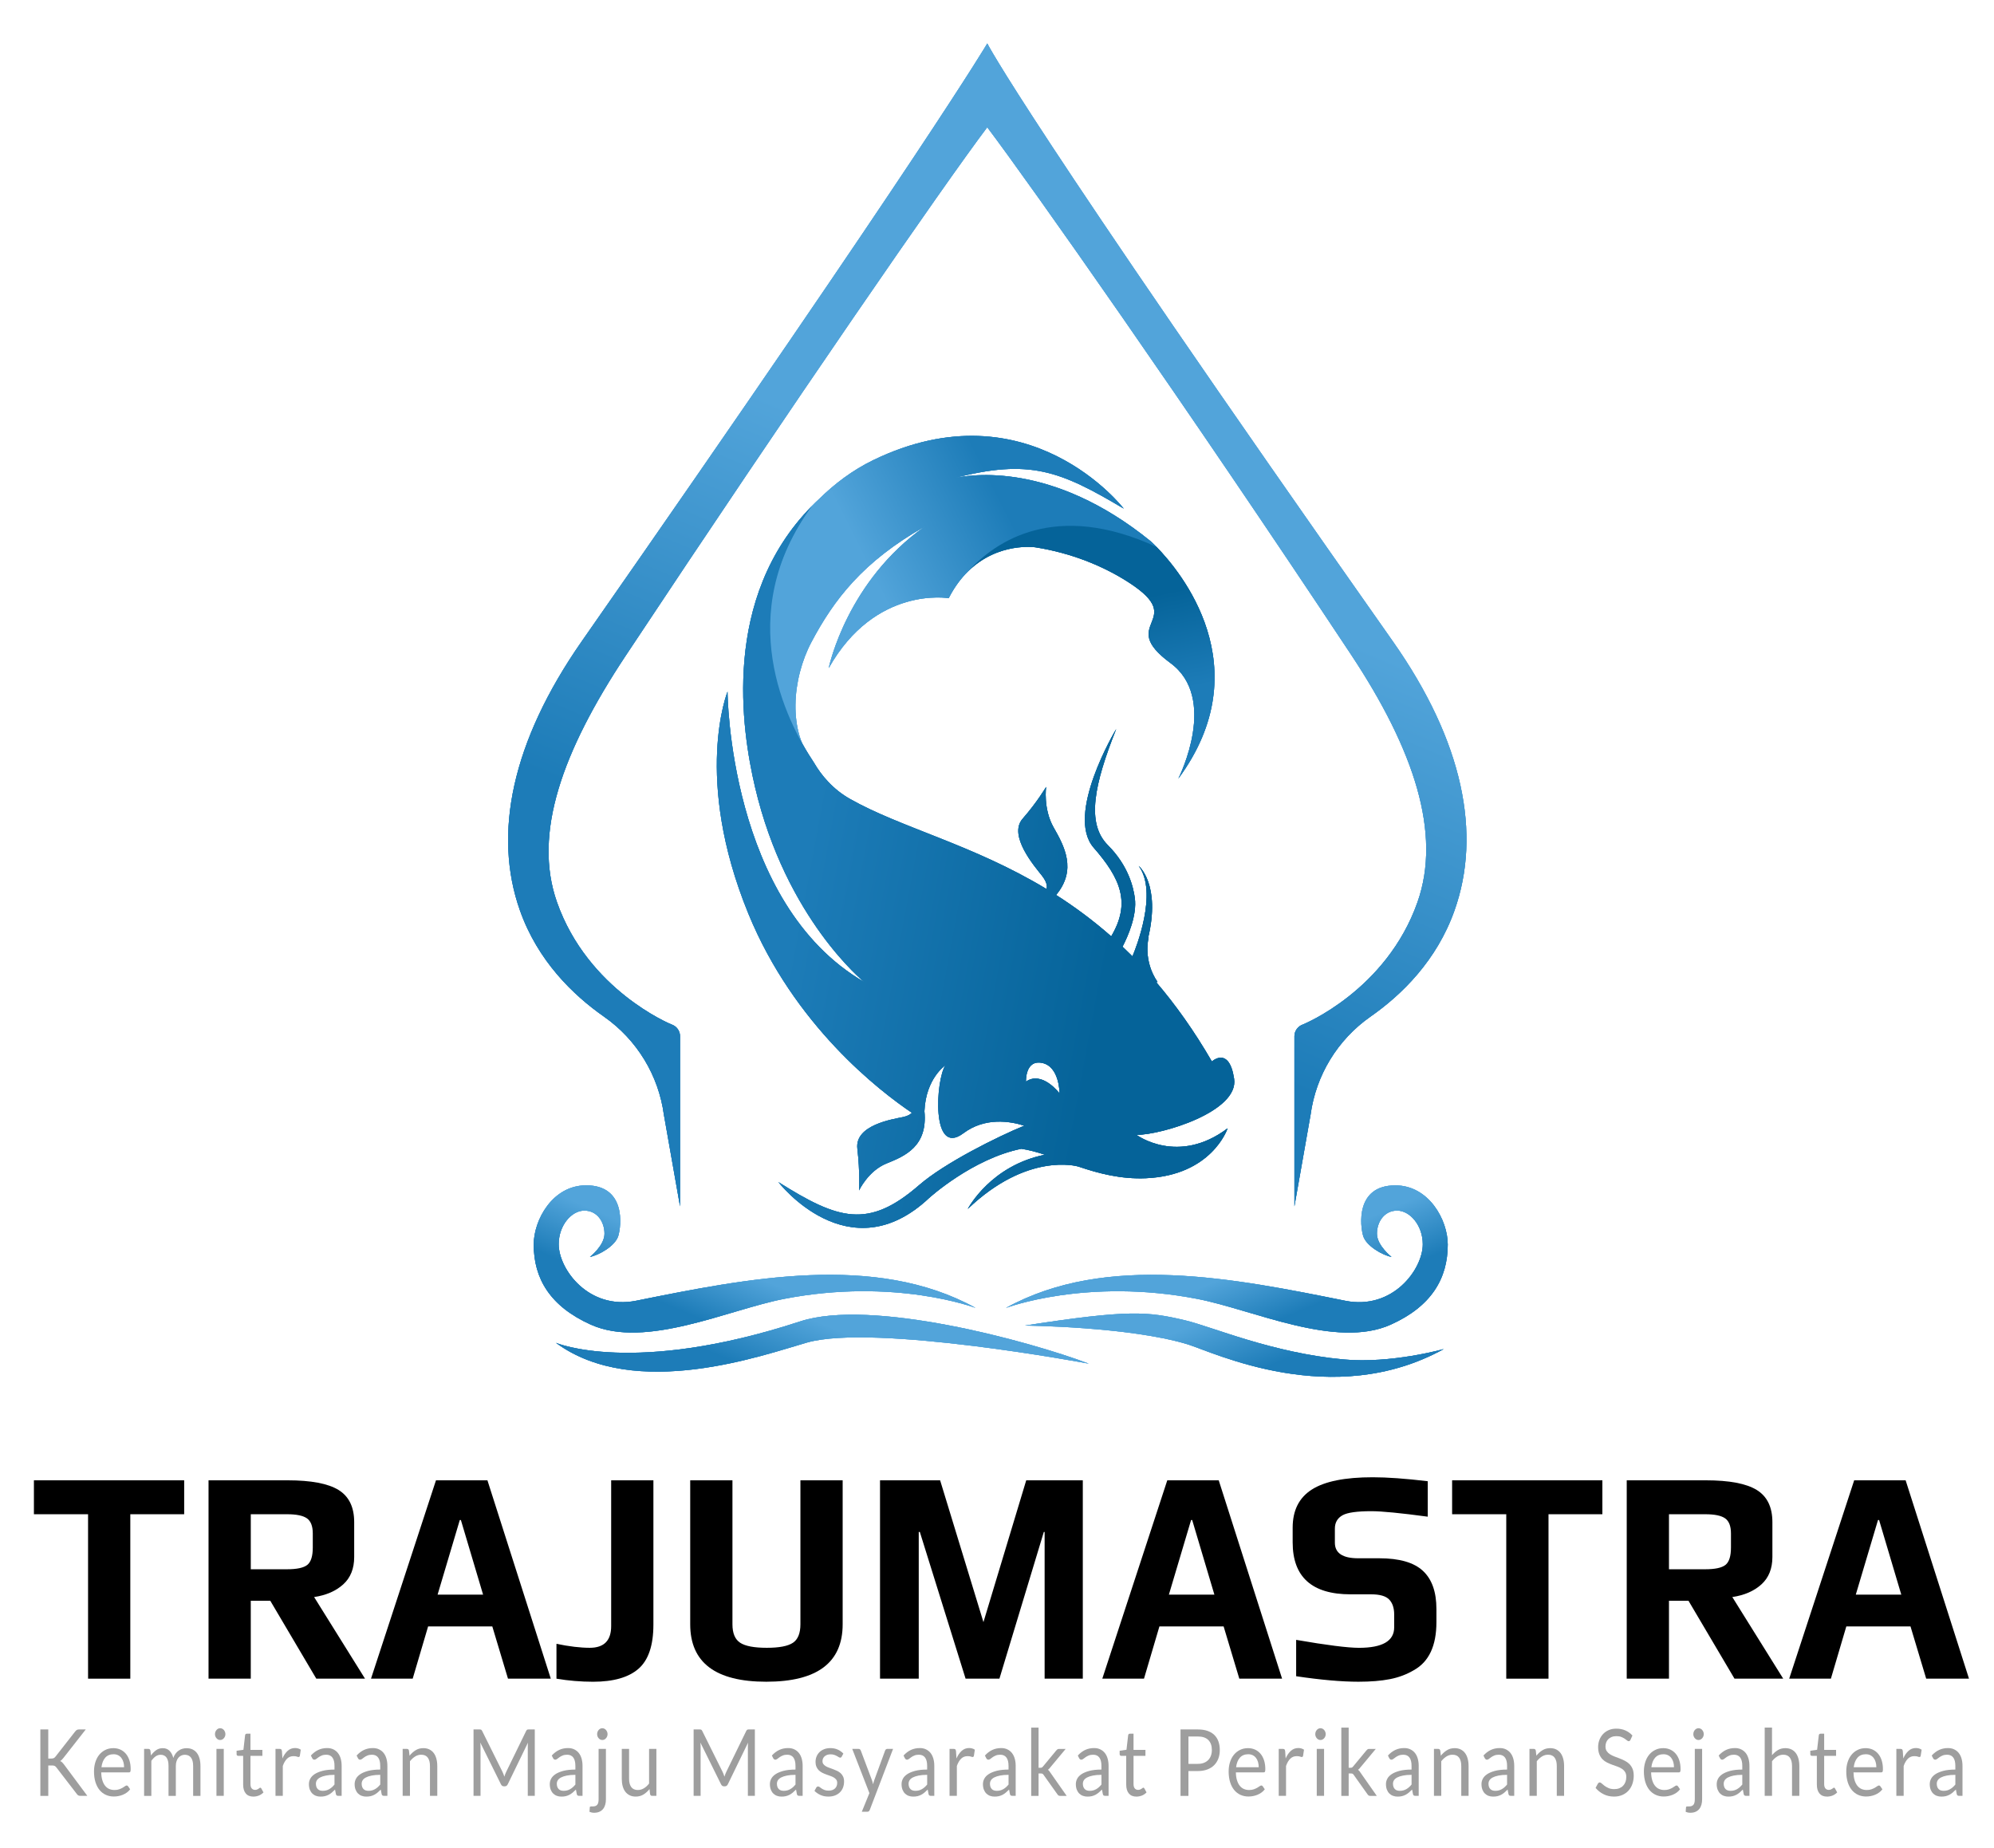 <?xml version="1.0" encoding="utf-8"?>
<svg width="506" height="469" viewBox="34.357 8.751 435.342 353.29" fill="none" xmlns="http://www.w3.org/2000/svg" xmlns:bx="https://boxy-svg.com" preserveAspectRatio="none"><path d="M53.584 298.21H41.761V291.724H74.567V298.21H62.806V329.643H53.584V298.21Z" fill="black"/><path d="M79.885 291.724H97.146C102.271 291.724 105.975 292.339 108.26 293.564C110.544 294.793 111.686 296.846 111.686 299.727V306.388C111.686 308.606 110.888 310.35 109.292 311.618C107.695 312.887 105.578 313.693 102.937 314.042L114.05 329.643H103.413L93.363 314.744H89.107V329.643H79.885V291.724ZM97.032 308.728C99.197 308.728 100.674 308.445 101.464 307.883C102.253 307.321 102.646 306.218 102.646 304.583V301.894C102.646 300.49 102.222 299.527 101.376 298.999C100.529 298.472 99.078 298.21 97.032 298.21H89.111V308.728H97.032Z" fill="black"/><path d="M129.543 291.724H140.775L154.61 329.643H145.265L141.838 319.652H127.827L124.458 329.643H115.356L129.543 291.724ZM139.827 313.576L134.98 299.317H134.742L129.896 313.576H139.827Z" fill="black"/><path d="M155.848 329.643V322.982C158.644 323.488 161.07 323.741 163.121 323.741C166.234 323.741 167.791 322.359 167.791 319.591V291.724H177.012V319.303C177.012 323.279 175.927 326.09 173.762 327.747C171.592 329.403 168.285 330.231 163.831 330.231C161.145 330.227 158.486 330.035 155.848 329.643Z" fill="black"/><path d="M185.048 319.242V291.724H194.269V319.242C194.269 320.955 194.829 322.132 195.954 322.777C197.078 323.423 199.019 323.741 201.775 323.741C204.496 323.741 206.397 323.418 207.482 322.777C208.567 322.137 209.109 320.955 209.109 319.242V291.724H218.331V319.242C218.331 326.565 212.774 330.227 201.661 330.227C190.587 330.227 185.048 326.57 185.048 319.242Z" fill="black"/><path d="M226.484 291.724H239.609L249.068 318.833L258.409 291.724H270.761V329.643H262.426V301.597H262.25L252.557 329.643H245.17L235.181 301.597H234.943V329.643H226.489V291.724H226.484Z" fill="black"/><path d="M289.205 291.724H300.437L314.271 329.643H304.931L301.504 319.652H287.489L284.12 329.643H275.018L289.205 291.724ZM299.489 313.576L294.642 299.317H294.404L289.557 313.576H299.489Z" fill="black"/><path d="M317.341 329.177V322.224C324.04 323.24 328.613 323.746 331.056 323.746C336.181 323.746 338.743 322.442 338.743 319.831V317.377C338.743 316.131 338.377 315.176 337.649 314.513C336.922 313.851 335.612 313.52 333.72 313.52H329.226C320.794 313.52 316.578 310.211 316.578 303.585V300.783C316.578 297.474 317.976 295.038 320.777 293.481C323.568 291.921 328 291.141 334.073 291.141C337.226 291.141 341.226 291.393 346.073 291.899V298.677C340.124 297.975 336.022 297.627 333.777 297.627C330.664 297.627 328.574 297.88 327.511 298.385C326.369 298.93 325.795 299.789 325.795 300.957V303.647C325.795 305.634 327.489 306.628 330.88 306.628H335.493C339.868 306.628 343.039 307.426 345.01 309.025C346.981 310.625 347.965 313.058 347.965 316.327V318.838C347.965 323.358 346.328 326.413 343.056 328.009C341.477 328.828 339.735 329.404 337.826 329.731C335.912 330.062 333.619 330.227 330.937 330.227C327.273 330.227 322.739 329.879 317.341 329.177Z" fill="black"/><path d="M363.214 298.21H351.391V291.724H384.197V298.21H372.436V329.643H363.214V298.21Z" fill="black"/><path d="M389.515 291.724H406.776C411.901 291.724 415.605 292.339 417.89 293.564C420.174 294.793 421.316 296.846 421.316 299.727V306.388C421.316 308.606 420.518 310.35 418.922 311.618C417.325 312.887 415.208 313.693 412.567 314.042L423.68 329.643H413.043L402.993 314.744H398.737V329.643H389.515V291.724ZM406.657 308.728C408.823 308.728 410.3 308.445 411.089 307.883C411.879 307.321 412.271 306.218 412.271 304.583V301.894C412.271 300.49 411.848 299.527 411.001 298.999C410.154 298.472 408.704 298.21 406.657 298.21H398.737V308.728H406.657Z" fill="black"/><path d="M439.173 291.724H450.406L464.24 329.643H454.895L451.468 319.652H437.458L434.088 329.643H424.986L439.173 291.724ZM449.457 313.576L444.611 299.317H444.373L439.526 313.576H449.457Z" fill="black"/><path d="M44.9 344.911H45.553C45.778 344.911 45.959 344.885 46.096 344.829C46.228 344.772 46.356 344.676 46.475 344.541L50.752 339.755C50.885 339.607 51.013 339.502 51.132 339.441C51.251 339.38 51.41 339.349 51.604 339.349H53.081L48.186 344.816C48.062 344.951 47.943 345.068 47.833 345.16C47.723 345.256 47.604 345.33 47.48 345.391C47.648 345.443 47.793 345.522 47.921 345.631C48.045 345.735 48.177 345.87 48.314 346.027L53.425 352.043H51.917C51.802 352.043 51.709 352.034 51.63 352.017C51.551 351.999 51.484 351.977 51.427 351.947C51.37 351.916 51.317 351.877 51.268 351.833C51.22 351.786 51.171 351.738 51.123 351.681L46.691 346.638C46.625 346.568 46.563 346.507 46.506 346.454C46.448 346.402 46.382 346.363 46.307 346.328C46.232 346.293 46.144 346.267 46.047 346.254C45.95 346.241 45.826 346.232 45.685 346.232H44.9V352.047H43.167V339.349H44.896V344.911H44.9Z" fill="#9E9E9E"/><path d="M59.119 342.924C59.662 342.924 60.164 343.016 60.627 343.194C61.086 343.373 61.483 343.635 61.818 343.975C62.153 344.315 62.413 344.733 62.603 345.234C62.793 345.736 62.885 346.302 62.885 346.939C62.885 347.187 62.859 347.353 62.806 347.436C62.753 347.518 62.652 347.558 62.502 347.558H56.46C56.473 348.124 56.548 348.617 56.694 349.04C56.839 349.458 57.033 349.811 57.285 350.09C57.536 350.369 57.836 350.583 58.18 350.718C58.524 350.853 58.916 350.927 59.344 350.927C59.745 350.927 60.089 350.884 60.38 350.788C60.672 350.696 60.919 350.596 61.13 350.491C61.337 350.387 61.514 350.286 61.655 350.195C61.796 350.103 61.915 350.06 62.017 350.06C62.149 350.06 62.25 350.112 62.321 350.212L62.771 350.788C62.572 351.023 62.339 351.228 62.061 351.402C61.787 351.577 61.492 351.72 61.179 351.834C60.865 351.947 60.539 352.03 60.204 352.087C59.869 352.143 59.538 352.169 59.207 352.169C58.581 352.169 58.003 352.065 57.474 351.856C56.945 351.646 56.486 351.337 56.103 350.936C55.719 350.53 55.415 350.029 55.203 349.432C54.991 348.835 54.881 348.15 54.881 347.375C54.881 346.747 54.978 346.163 55.172 345.618C55.366 345.073 55.644 344.602 56.01 344.206C56.376 343.809 56.822 343.495 57.346 343.268C57.871 343.037 58.462 342.924 59.119 342.924ZM59.154 344.088C58.383 344.088 57.779 344.31 57.333 344.746C56.892 345.186 56.614 345.797 56.508 346.577H61.448C61.448 346.211 61.395 345.875 61.293 345.57C61.192 345.265 61.042 345.003 60.843 344.781C60.645 344.559 60.407 344.389 60.12 344.267C59.842 344.149 59.52 344.088 59.154 344.088Z" fill="#9E9E9E"/><path d="M65.818 352.044V343.068H66.766C66.995 343.068 67.136 343.177 67.198 343.395L67.313 344.319C67.648 343.91 68.023 343.578 68.437 343.317C68.852 343.055 69.337 342.929 69.884 342.929C70.501 342.929 70.995 343.099 71.374 343.435C71.754 343.77 72.027 344.228 72.195 344.799C72.318 344.472 72.486 344.193 72.693 343.958C72.9 343.722 73.13 343.526 73.39 343.374C73.646 343.221 73.919 343.108 74.21 343.038C74.501 342.968 74.792 342.933 75.092 342.933C75.569 342.933 75.996 343.007 76.371 343.16C76.746 343.313 77.064 343.53 77.319 343.818C77.579 344.106 77.778 344.463 77.915 344.886C78.051 345.309 78.122 345.793 78.122 346.333V352.048H76.525V346.333C76.525 345.632 76.371 345.095 76.058 344.734C75.749 344.372 75.295 344.189 74.704 344.189C74.439 344.189 74.193 344.237 73.954 344.328C73.716 344.42 73.509 344.555 73.333 344.729C73.152 344.908 73.011 345.13 72.905 345.4C72.799 345.671 72.746 345.98 72.746 346.333V352.048H71.15V346.333C71.15 345.614 71.004 345.074 70.709 344.72C70.418 344.367 69.99 344.189 69.425 344.189C69.033 344.189 68.662 344.293 68.327 344.503C67.988 344.712 67.679 344.999 67.401 345.357V352.048H65.818V352.044Z" fill="#9E9E9E"/><path d="M83.569 340.249C83.569 340.402 83.538 340.545 83.476 340.681C83.414 340.811 83.331 340.933 83.225 341.034C83.119 341.138 83 341.217 82.863 341.278C82.726 341.339 82.581 341.365 82.422 341.365C82.268 341.365 82.122 341.334 81.985 341.278C81.849 341.217 81.73 341.138 81.628 341.034C81.522 340.929 81.443 340.811 81.381 340.681C81.32 340.545 81.293 340.406 81.293 340.249C81.293 340.092 81.324 339.948 81.381 339.809C81.443 339.669 81.522 339.547 81.628 339.447C81.734 339.342 81.853 339.264 81.985 339.203C82.118 339.142 82.263 339.116 82.422 339.116C82.576 339.116 82.722 339.146 82.863 339.203C83 339.26 83.123 339.342 83.225 339.447C83.326 339.552 83.414 339.674 83.476 339.809C83.538 339.953 83.569 340.096 83.569 340.249ZM83.211 343.069V352.044H81.615V343.069H83.211Z" fill="#9E9E9E"/><path d="M89.676 352.187C88.957 352.187 88.406 351.991 88.022 351.594C87.639 351.198 87.445 350.627 87.445 349.886V344.393H86.351C86.254 344.393 86.174 344.367 86.108 344.311C86.042 344.254 86.011 344.167 86.011 344.049V343.421L87.502 343.234L87.868 340.462C87.881 340.374 87.916 340.3 87.983 340.244C88.049 340.187 88.133 340.161 88.234 340.161H89.041V343.256H91.643V344.398H89.041V349.785C89.041 350.165 89.134 350.444 89.319 350.627C89.504 350.81 89.742 350.901 90.038 350.901C90.205 350.901 90.351 350.88 90.474 350.836C90.598 350.792 90.704 350.744 90.792 350.688C90.88 350.631 90.959 350.588 91.021 350.544C91.083 350.5 91.14 350.479 91.189 350.479C91.272 350.479 91.347 350.531 91.414 350.631L91.881 351.385C91.608 351.638 91.272 351.839 90.885 351.982C90.488 352.113 90.086 352.187 89.676 352.187Z" fill="#9E9E9E"/><path d="M94.505 352.042V343.067H95.418C95.59 343.067 95.709 343.102 95.775 343.163C95.841 343.228 95.885 343.342 95.912 343.499L96.017 344.898C96.326 344.27 96.714 343.782 97.169 343.429C97.627 343.076 98.161 342.901 98.778 342.901C99.03 342.901 99.254 342.932 99.462 342.984C99.665 343.041 99.854 343.119 100.026 343.22L99.819 344.396C99.779 344.545 99.687 344.619 99.541 344.619C99.457 344.619 99.329 344.593 99.157 344.536C98.986 344.479 98.743 344.453 98.43 344.453C97.874 344.453 97.411 344.614 97.036 344.933C96.661 345.251 96.348 345.717 96.101 346.323V352.038H94.505V352.042Z" fill="#9E9E9E"/><path d="M108.961 352.045H108.251C108.097 352.045 107.969 352.023 107.877 351.975C107.78 351.927 107.718 351.827 107.687 351.674L107.506 350.842C107.268 351.055 107.034 351.243 106.805 351.413C106.576 351.583 106.337 351.722 106.086 351.84C105.835 351.953 105.566 352.04 105.283 352.101C105.001 352.158 104.684 352.188 104.34 352.188C103.987 352.188 103.656 352.14 103.347 352.04C103.039 351.944 102.774 351.796 102.545 351.6C102.315 351.404 102.139 351.155 102.002 350.859C101.87 350.558 101.799 350.205 101.799 349.795C101.799 349.438 101.897 349.098 102.095 348.767C102.293 348.435 102.611 348.148 103.052 347.891C103.493 347.638 104.066 347.428 104.776 347.263C105.486 347.102 106.355 347.019 107.387 347.019V346.313C107.387 345.611 107.237 345.079 106.933 344.722C106.629 344.364 106.183 344.181 105.592 344.181C105.204 344.181 104.878 344.229 104.609 344.329C104.344 344.425 104.11 344.534 103.916 344.656C103.722 344.778 103.555 344.887 103.414 344.983C103.272 345.079 103.136 345.131 102.995 345.131C102.889 345.131 102.792 345.105 102.712 345.048C102.633 344.992 102.567 344.922 102.518 344.839L102.232 344.334C102.734 343.854 103.272 343.497 103.855 343.261C104.432 343.026 105.076 342.908 105.782 342.908C106.289 342.908 106.743 342.991 107.136 343.157C107.528 343.322 107.863 343.553 108.132 343.85C108.401 344.146 108.604 344.504 108.741 344.922C108.878 345.341 108.948 345.803 108.948 346.304V352.045H108.961ZM104.816 351.081C105.098 351.081 105.354 351.055 105.588 350.998C105.821 350.942 106.042 350.863 106.245 350.759C106.452 350.654 106.651 350.528 106.836 350.384C107.025 350.236 107.206 350.07 107.387 349.878V348.026C106.651 348.026 106.029 348.074 105.513 348.165C104.997 348.257 104.582 348.379 104.256 348.527C103.934 348.675 103.7 348.849 103.55 349.054C103.4 349.259 103.33 349.482 103.33 349.73C103.33 349.965 103.369 350.175 103.444 350.345C103.524 350.519 103.625 350.658 103.758 350.767C103.89 350.876 104.044 350.959 104.225 351.007C104.406 351.055 104.609 351.081 104.816 351.081Z" fill="#9E9E9E"/><path d="M118.946 352.045H118.236C118.081 352.045 117.953 352.023 117.861 351.975C117.764 351.927 117.702 351.827 117.671 351.674L117.49 350.842C117.252 351.055 117.019 351.243 116.789 351.413C116.56 351.583 116.322 351.722 116.07 351.84C115.819 351.953 115.55 352.04 115.268 352.101C114.986 352.158 114.668 352.188 114.324 352.188C113.971 352.188 113.64 352.14 113.332 352.04C113.023 351.944 112.758 351.796 112.529 351.6C112.3 351.404 112.123 351.155 111.987 350.859C111.854 350.558 111.784 350.205 111.784 349.795C111.784 349.438 111.881 349.098 112.079 348.767C112.278 348.435 112.595 348.148 113.036 347.891C113.477 347.638 114.051 347.428 114.761 347.263C115.471 347.102 116.339 347.019 117.371 347.019V346.313C117.371 345.611 117.221 345.079 116.917 344.722C116.613 344.364 116.167 344.181 115.576 344.181C115.188 344.181 114.862 344.229 114.593 344.329C114.328 344.425 114.095 344.534 113.901 344.656C113.707 344.778 113.539 344.887 113.398 344.983C113.257 345.079 113.12 345.131 112.979 345.131C112.873 345.131 112.776 345.105 112.697 345.048C112.617 344.992 112.551 344.922 112.503 344.839L112.216 344.334C112.719 343.854 113.257 343.497 113.839 343.261C114.417 343.026 115.06 342.908 115.766 342.908C116.273 342.908 116.727 342.991 117.12 343.157C117.512 343.322 117.848 343.553 118.117 343.85C118.386 344.146 118.589 344.504 118.725 344.922C118.862 345.341 118.933 345.803 118.933 346.304V352.045H118.946ZM114.805 351.081C115.087 351.081 115.343 351.055 115.576 350.998C115.81 350.942 116.031 350.863 116.234 350.759C116.441 350.654 116.639 350.528 116.825 350.384C117.014 350.236 117.195 350.07 117.376 349.878V348.026C116.639 348.026 116.017 348.074 115.501 348.165C114.986 348.257 114.571 348.379 114.245 348.527C113.923 348.675 113.689 348.849 113.539 349.054C113.389 349.259 113.319 349.482 113.319 349.73C113.319 349.965 113.358 350.175 113.433 350.345C113.513 350.519 113.614 350.658 113.746 350.767C113.879 350.876 114.033 350.959 114.214 351.007C114.395 351.055 114.597 351.081 114.805 351.081Z" fill="#9E9E9E"/><path d="M122.267 352.043V343.068H123.215C123.444 343.068 123.585 343.177 123.647 343.395L123.771 344.371C124.163 343.94 124.604 343.591 125.094 343.325C125.579 343.059 126.143 342.924 126.783 342.924C127.277 342.924 127.718 343.007 128.097 343.168C128.476 343.329 128.794 343.56 129.05 343.857C129.305 344.153 129.495 344.515 129.627 344.934C129.76 345.352 129.826 345.818 129.826 346.324V352.039H128.229V346.324C128.229 345.644 128.07 345.117 127.757 344.742C127.444 344.367 126.964 344.179 126.32 344.179C125.848 344.179 125.407 344.293 124.997 344.515C124.587 344.742 124.207 345.043 123.863 345.426V352.039H122.267V352.043Z" fill="#9E9E9E"/><path d="M144.281 347.902C144.343 348.059 144.405 348.216 144.466 348.377C144.528 348.212 144.59 348.055 144.656 347.902C144.722 347.75 144.797 347.597 144.881 347.444L149.229 339.638C149.309 339.502 149.388 339.42 149.472 339.389C149.556 339.359 149.675 339.345 149.829 339.345H151.112V352.043H149.586V342.711C149.586 342.589 149.591 342.453 149.595 342.314C149.6 342.17 149.608 342.026 149.622 341.878L145.22 349.82C145.071 350.086 144.863 350.217 144.594 350.217H144.343C144.074 350.217 143.867 350.086 143.717 349.82L139.214 341.852C139.232 342.004 139.245 342.157 139.254 342.305C139.262 342.453 139.267 342.589 139.267 342.711V352.043H137.741V339.345H139.024C139.179 339.345 139.298 339.359 139.382 339.389C139.465 339.42 139.545 339.502 139.624 339.638L144.061 347.453C144.144 347.597 144.215 347.745 144.281 347.902Z" fill="#9E9E9E"/><path d="M161.551 352.045H160.841C160.687 352.045 160.559 352.023 160.467 351.975C160.369 351.927 160.308 351.827 160.277 351.674L160.096 350.842C159.858 351.055 159.624 351.243 159.395 351.413C159.166 351.583 158.927 351.722 158.676 351.84C158.425 351.953 158.156 352.04 157.873 352.101C157.591 352.158 157.274 352.188 156.93 352.188C156.577 352.188 156.246 352.14 155.937 352.04C155.629 351.944 155.364 351.796 155.135 351.6C154.905 351.404 154.729 351.155 154.592 350.859C154.46 350.558 154.389 350.205 154.389 349.795C154.389 349.438 154.486 349.098 154.685 348.767C154.883 348.435 155.201 348.148 155.642 347.891C156.083 347.638 156.656 347.428 157.366 347.263C158.076 347.102 158.945 347.019 159.977 347.019V346.313C159.977 345.611 159.827 345.079 159.523 344.722C159.218 344.364 158.773 344.181 158.182 344.181C157.794 344.181 157.468 344.229 157.199 344.329C156.934 344.425 156.7 344.534 156.506 344.656C156.312 344.778 156.145 344.887 156.004 344.983C155.862 345.079 155.726 345.131 155.585 345.131C155.479 345.131 155.382 345.105 155.302 345.048C155.223 344.992 155.157 344.922 155.108 344.839L154.822 344.334C155.324 343.854 155.862 343.497 156.445 343.261C157.022 343.026 157.666 342.908 158.372 342.908C158.879 342.908 159.333 342.991 159.726 343.157C160.118 343.322 160.453 343.553 160.722 343.85C160.991 344.146 161.194 344.504 161.331 344.922C161.468 345.341 161.538 345.803 161.538 346.304V352.045H161.551ZM157.41 351.081C157.693 351.081 157.948 351.055 158.182 350.998C158.416 350.942 158.636 350.863 158.839 350.759C159.046 350.654 159.245 350.528 159.43 350.384C159.62 350.236 159.801 350.07 159.981 349.878V348.026C159.245 348.026 158.623 348.074 158.107 348.165C157.591 348.257 157.177 348.379 156.85 348.527C156.528 348.675 156.295 348.849 156.145 349.054C155.995 349.259 155.924 349.482 155.924 349.73C155.924 349.965 155.964 350.175 156.039 350.345C156.118 350.519 156.22 350.658 156.352 350.767C156.484 350.876 156.639 350.959 156.819 351.007C157 351.055 157.199 351.081 157.41 351.081Z" fill="#9E9E9E"/><path d="M166.645 343.069V352.711C166.645 353.073 166.596 353.409 166.499 353.718C166.402 354.028 166.252 354.298 166.045 354.529C165.838 354.76 165.573 354.943 165.247 355.074C164.92 355.209 164.532 355.274 164.078 355.274C163.88 355.274 163.703 355.261 163.54 355.231C163.377 355.2 163.218 355.157 163.055 355.096L163.126 354.246C163.139 354.167 163.165 354.119 163.205 354.097C163.249 354.076 163.311 354.067 163.403 354.067C163.452 354.067 163.5 354.067 163.558 354.067C163.615 354.067 163.677 354.067 163.756 354.067C164.224 354.067 164.554 353.958 164.753 353.744C164.951 353.531 165.048 353.182 165.048 352.703V343.069H166.645ZM167.002 340.249C167.002 340.402 166.971 340.545 166.909 340.681C166.848 340.811 166.764 340.933 166.658 341.034C166.552 341.138 166.433 341.217 166.296 341.278C166.16 341.339 166.014 341.365 165.855 341.365C165.701 341.365 165.555 341.334 165.419 341.278C165.282 341.217 165.163 341.138 165.062 341.034C164.956 340.929 164.876 340.811 164.815 340.681C164.753 340.545 164.726 340.406 164.726 340.249C164.726 340.092 164.757 339.948 164.815 339.809C164.876 339.669 164.956 339.547 165.062 339.447C165.167 339.342 165.286 339.264 165.419 339.203C165.551 339.142 165.697 339.116 165.855 339.116C166.01 339.116 166.155 339.146 166.296 339.203C166.433 339.26 166.557 339.342 166.658 339.447C166.759 339.552 166.848 339.674 166.909 339.809C166.971 339.953 167.002 340.096 167.002 340.249Z" fill="#9E9E9E"/><path d="M171.703 343.068V348.791C171.703 349.471 171.862 349.994 172.179 350.369C172.497 350.74 172.973 350.927 173.612 350.927C174.08 350.927 174.516 350.818 174.931 350.6C175.346 350.382 175.725 350.077 176.069 349.689V343.068H177.665V352.043H176.717C176.488 352.043 176.347 351.934 176.285 351.716L176.161 350.749C175.769 351.18 175.323 351.529 174.834 351.79C174.344 352.052 173.78 352.183 173.149 352.183C172.651 352.183 172.214 352.1 171.835 351.939C171.456 351.777 171.138 351.546 170.878 351.25C170.618 350.953 170.428 350.596 170.3 350.178C170.173 349.759 170.106 349.293 170.106 348.787V343.064H171.703V343.068Z" fill="#9E9E9E"/><path d="M192.333 347.902C192.395 348.059 192.457 348.216 192.518 348.377C192.58 348.212 192.642 348.055 192.708 347.902C192.774 347.75 192.849 347.597 192.933 347.444L197.281 339.638C197.361 339.502 197.44 339.42 197.524 339.389C197.607 339.359 197.727 339.345 197.881 339.345H199.164V352.043H197.638V342.711C197.638 342.589 197.643 342.453 197.647 342.314C197.652 342.17 197.66 342.026 197.674 341.878L193.272 349.82C193.122 350.086 192.915 350.217 192.646 350.217H192.395C192.126 350.217 191.919 350.086 191.769 349.82L187.266 341.852C187.284 342.004 187.297 342.157 187.306 342.305C187.314 342.453 187.319 342.589 187.319 342.711V352.043H185.793V339.345H187.076C187.231 339.345 187.35 339.359 187.434 339.389C187.517 339.42 187.597 339.502 187.676 339.638L192.113 347.453C192.201 347.597 192.271 347.745 192.333 347.902Z" fill="#9E9E9E"/><path d="M209.608 352.045H208.898C208.744 352.045 208.616 352.023 208.523 351.975C208.426 351.927 208.364 351.827 208.333 351.674L208.153 350.842C207.915 351.055 207.681 351.243 207.451 351.413C207.222 351.583 206.984 351.722 206.733 351.84C206.481 351.953 206.212 352.04 205.93 352.101C205.648 352.158 205.33 352.188 204.986 352.188C204.633 352.188 204.303 352.14 203.994 352.04C203.685 351.944 203.421 351.796 203.191 351.6C202.962 351.404 202.786 351.155 202.649 350.859C202.517 350.558 202.446 350.205 202.446 349.795C202.446 349.438 202.543 349.098 202.742 348.767C202.94 348.435 203.257 348.148 203.698 347.891C204.14 347.638 204.713 347.428 205.423 347.263C206.133 347.102 207.002 347.019 208.034 347.019V346.313C208.034 345.611 207.884 345.079 207.579 344.722C207.275 344.364 206.83 344.181 206.239 344.181C205.851 344.181 205.524 344.229 205.255 344.329C204.991 344.425 204.757 344.534 204.563 344.656C204.369 344.778 204.201 344.887 204.06 344.983C203.919 345.079 203.782 345.131 203.641 345.131C203.535 345.131 203.438 345.105 203.359 345.048C203.28 344.992 203.213 344.922 203.165 344.839L202.878 344.334C203.381 343.854 203.919 343.497 204.501 343.261C205.079 343.026 205.723 342.908 206.428 342.908C206.935 342.908 207.39 342.991 207.782 343.157C208.175 343.322 208.51 343.553 208.779 343.85C209.048 344.146 209.251 344.504 209.387 344.922C209.524 345.341 209.595 345.803 209.595 346.304V352.045H209.608ZM205.467 351.081C205.749 351.081 206.005 351.055 206.239 350.998C206.472 350.942 206.693 350.863 206.896 350.759C207.103 350.654 207.302 350.528 207.487 350.384C207.676 350.236 207.857 350.07 208.038 349.878V348.026C207.302 348.026 206.68 348.074 206.164 348.165C205.648 348.257 205.233 348.379 204.907 348.527C204.585 348.675 204.351 348.849 204.201 349.054C204.051 349.259 203.981 349.482 203.981 349.73C203.981 349.965 204.02 350.175 204.095 350.345C204.175 350.519 204.276 350.658 204.409 350.767C204.541 350.876 204.695 350.959 204.876 351.007C205.057 351.055 205.255 351.081 205.467 351.081Z" fill="#9E9E9E"/><path d="M218.123 344.546C218.053 344.677 217.943 344.742 217.793 344.742C217.704 344.742 217.603 344.712 217.488 344.647C217.374 344.581 217.237 344.507 217.069 344.429C216.906 344.35 216.708 344.276 216.483 344.206C216.253 344.137 215.984 344.106 215.676 344.106C215.407 344.106 215.164 344.141 214.948 344.206C214.732 344.276 214.551 344.368 214.397 344.485C214.242 344.603 214.128 344.742 214.048 344.899C213.969 345.056 213.929 345.226 213.929 345.409C213.929 345.64 213.996 345.832 214.132 345.985C214.269 346.137 214.445 346.272 214.666 346.386C214.886 346.499 215.138 346.599 215.42 346.682C215.702 346.769 215.989 346.861 216.284 346.957C216.58 347.053 216.866 347.162 217.149 347.279C217.431 347.397 217.682 347.545 217.903 347.724C218.123 347.903 218.3 348.116 218.436 348.373C218.573 348.631 218.639 348.94 218.639 349.298C218.639 349.712 218.564 350.095 218.414 350.444C218.264 350.797 218.044 351.098 217.753 351.355C217.462 351.612 217.1 351.813 216.677 351.961C216.253 352.109 215.764 352.183 215.208 352.183C214.573 352.183 214 352.083 213.488 351.878C212.977 351.673 212.54 351.412 212.179 351.093L212.553 350.492C212.602 350.413 212.659 350.357 212.725 350.313C212.792 350.274 212.88 350.252 212.986 350.252C213.091 350.252 213.206 350.291 213.325 350.374C213.444 350.457 213.59 350.549 213.762 350.649C213.934 350.749 214.137 350.841 214.379 350.923C214.622 351.006 214.926 351.045 215.288 351.045C215.596 351.045 215.87 351.006 216.104 350.928C216.337 350.849 216.531 350.74 216.686 350.605C216.84 350.47 216.955 350.313 217.03 350.134C217.105 349.956 217.14 349.768 217.14 349.568C217.14 349.319 217.074 349.114 216.937 348.953C216.805 348.792 216.624 348.652 216.403 348.535C216.183 348.421 215.932 348.321 215.645 348.234C215.363 348.147 215.072 348.06 214.776 347.964C214.481 347.868 214.19 347.763 213.907 347.641C213.625 347.519 213.369 347.367 213.149 347.183C212.928 347 212.752 346.774 212.615 346.503C212.483 346.233 212.412 345.906 212.412 345.523C212.412 345.178 212.483 344.851 212.628 344.533C212.774 344.219 212.981 343.94 213.255 343.701C213.528 343.461 213.868 343.269 214.269 343.13C214.67 342.99 215.125 342.916 215.64 342.916C216.236 342.916 216.774 343.008 217.25 343.195C217.726 343.382 218.137 343.635 218.485 343.962L218.123 344.546Z" fill="#9E9E9E"/><path d="M224.267 354.693C224.214 354.811 224.148 354.907 224.064 354.977C223.984 355.047 223.861 355.081 223.693 355.081H222.512L224.17 351.52L220.421 343.064H221.801C221.938 343.064 222.048 343.099 222.123 343.164C222.203 343.234 222.256 343.308 222.295 343.391L224.725 349.044C224.778 349.175 224.827 349.306 224.866 349.432C224.906 349.563 224.941 349.694 224.968 349.833C225.008 349.698 225.052 349.563 225.091 349.432C225.131 349.301 225.18 349.171 225.237 349.036L227.596 343.391C227.632 343.295 227.693 343.216 227.782 343.155C227.87 343.094 227.962 343.064 228.064 343.064H229.338L224.267 354.693Z" fill="#9E9E9E"/><path d="M238.352 352.045H237.642C237.488 352.045 237.36 352.023 237.268 351.975C237.171 351.927 237.109 351.827 237.078 351.674L236.897 350.842C236.659 351.055 236.425 351.243 236.196 351.413C235.967 351.583 235.728 351.722 235.477 351.84C235.226 351.953 234.957 352.04 234.675 352.101C234.392 352.158 234.075 352.188 233.731 352.188C233.378 352.188 233.047 352.14 232.738 352.04C232.43 351.944 232.165 351.796 231.936 351.6C231.707 351.404 231.53 351.155 231.393 350.859C231.261 350.558 231.191 350.205 231.191 349.795C231.191 349.438 231.288 349.098 231.486 348.767C231.684 348.435 232.002 348.148 232.443 347.891C232.884 347.638 233.457 347.428 234.167 347.263C234.877 347.102 235.746 347.019 236.778 347.019V346.313C236.778 345.611 236.628 345.079 236.324 344.722C236.02 344.364 235.574 344.181 234.983 344.181C234.595 344.181 234.269 344.229 234 344.329C233.735 344.425 233.501 344.534 233.307 344.656C233.113 344.778 232.946 344.887 232.805 344.983C232.664 345.079 232.527 345.131 232.386 345.131C232.28 345.131 232.183 345.105 232.103 345.048C232.024 344.992 231.958 344.922 231.909 344.839L231.623 344.334C232.125 343.854 232.664 343.497 233.246 343.261C233.823 343.026 234.467 342.908 235.173 342.908C235.68 342.908 236.134 342.991 236.527 343.157C236.919 343.322 237.254 343.553 237.523 343.85C237.792 344.146 237.995 344.504 238.132 344.922C238.269 345.341 238.339 345.803 238.339 346.304V352.045H238.352ZM234.211 351.081C234.494 351.081 234.749 351.055 234.983 350.998C235.217 350.942 235.437 350.863 235.64 350.759C235.848 350.654 236.046 350.528 236.231 350.384C236.421 350.236 236.602 350.07 236.783 349.878V348.026C236.046 348.026 235.424 348.074 234.908 348.165C234.392 348.257 233.978 348.379 233.651 348.527C233.329 348.675 233.096 348.849 232.946 349.054C232.796 349.259 232.725 349.482 232.725 349.73C232.725 349.965 232.765 350.175 232.84 350.345C232.919 350.519 233.021 350.658 233.153 350.767C233.285 350.876 233.44 350.959 233.62 351.007C233.801 351.055 234 351.081 234.211 351.081Z" fill="#9E9E9E"/><path d="M241.669 352.042V343.067H242.582C242.754 343.067 242.873 343.102 242.939 343.163C243.005 343.228 243.049 343.342 243.076 343.499L243.182 344.898C243.49 344.27 243.878 343.782 244.333 343.429C244.791 343.076 245.325 342.901 245.942 342.901C246.194 342.901 246.419 342.932 246.626 342.984C246.829 343.041 247.018 343.119 247.19 343.22L246.983 344.396C246.943 344.545 246.851 344.619 246.705 344.619C246.621 344.619 246.494 344.593 246.322 344.536C246.15 344.479 245.907 344.453 245.594 344.453C245.038 344.453 244.575 344.614 244.2 344.933C243.825 345.251 243.512 345.717 243.265 346.323V352.038H241.669V352.042Z" fill="#9E9E9E"/><path d="M256.12 352.045H255.41C255.256 352.045 255.128 352.023 255.035 351.975C254.938 351.927 254.876 351.827 254.846 351.674L254.665 350.842C254.427 351.055 254.193 351.243 253.964 351.413C253.734 351.583 253.496 351.722 253.245 351.84C252.993 351.953 252.724 352.04 252.442 352.101C252.16 352.158 251.842 352.188 251.498 352.188C251.146 352.188 250.815 352.14 250.506 352.04C250.197 351.944 249.933 351.796 249.703 351.6C249.474 351.404 249.298 351.155 249.161 350.859C249.029 350.558 248.958 350.205 248.958 349.795C248.958 349.438 249.055 349.098 249.254 348.767C249.452 348.435 249.77 348.148 250.211 347.891C250.652 347.638 251.225 347.428 251.935 347.263C252.645 347.102 253.514 347.019 254.546 347.019V346.313C254.546 345.611 254.396 345.079 254.091 344.722C253.787 344.364 253.342 344.181 252.751 344.181C252.363 344.181 252.036 344.229 251.767 344.329C251.503 344.425 251.269 344.534 251.075 344.656C250.881 344.778 250.713 344.887 250.572 344.983C250.431 345.079 250.294 345.131 250.153 345.131C250.047 345.131 249.95 345.105 249.871 345.048C249.792 344.992 249.725 344.922 249.677 344.839L249.39 344.334C249.893 343.854 250.431 343.497 251.013 343.261C251.591 343.026 252.235 342.908 252.94 342.908C253.448 342.908 253.902 342.991 254.294 343.157C254.687 343.322 255.022 343.553 255.291 343.85C255.56 344.146 255.763 344.504 255.9 344.922C256.036 345.341 256.107 345.803 256.107 346.304V352.045H256.12ZM251.979 351.081C252.261 351.081 252.517 351.055 252.751 350.998C252.985 350.942 253.205 350.863 253.408 350.759C253.615 350.654 253.814 350.528 253.999 350.384C254.188 350.236 254.369 350.07 254.55 349.878V348.026C253.814 348.026 253.192 348.074 252.676 348.165C252.16 348.257 251.745 348.379 251.419 348.527C251.097 348.675 250.863 348.849 250.713 349.054C250.563 349.259 250.493 349.482 250.493 349.73C250.493 349.965 250.533 350.175 250.607 350.345C250.687 350.519 250.788 350.658 250.921 350.767C251.053 350.876 251.207 350.959 251.388 351.007C251.569 351.055 251.772 351.081 251.979 351.081Z" fill="#9E9E9E"/><path d="M261.1 338.992V346.677H261.514C261.633 346.677 261.73 346.659 261.81 346.629C261.889 346.598 261.973 346.528 262.07 346.428L264.941 343.39C265.029 343.294 265.121 343.22 265.21 343.159C265.298 343.102 265.417 343.072 265.567 343.072H267.018L263.675 346.589C263.591 346.69 263.507 346.777 263.428 346.855C263.349 346.934 263.256 346.999 263.155 347.06C263.26 347.13 263.357 347.213 263.446 347.304C263.534 347.396 263.613 347.5 263.693 347.618L267.243 352.051H265.809C265.677 352.051 265.567 352.025 265.474 351.977C265.382 351.929 265.293 351.851 265.21 351.742L262.224 348.063C262.136 347.936 262.043 347.858 261.955 347.819C261.867 347.779 261.73 347.762 261.549 347.762H261.1V352.051H259.494V338.996H261.1V338.992Z" fill="#9E9E9E"/><path d="M276.403 352.045H275.693C275.538 352.045 275.41 352.023 275.318 351.975C275.221 351.927 275.159 351.827 275.128 351.674L274.947 350.842C274.709 351.055 274.475 351.243 274.246 351.413C274.017 351.583 273.779 351.722 273.527 351.84C273.276 351.953 273.007 352.04 272.725 352.101C272.442 352.158 272.125 352.188 271.781 352.188C271.428 352.188 271.097 352.14 270.789 352.04C270.48 351.944 270.215 351.796 269.986 351.6C269.757 351.404 269.58 351.155 269.444 350.859C269.311 350.558 269.241 350.205 269.241 349.795C269.241 349.438 269.338 349.098 269.536 348.767C269.735 348.435 270.052 348.148 270.493 347.891C270.934 347.638 271.507 347.428 272.218 347.263C272.928 347.102 273.796 347.019 274.828 347.019V346.313C274.828 345.611 274.678 345.079 274.374 344.722C274.07 344.364 273.624 344.181 273.033 344.181C272.645 344.181 272.319 344.229 272.05 344.329C271.785 344.425 271.552 344.534 271.358 344.656C271.164 344.778 270.996 344.887 270.855 344.983C270.714 345.079 270.577 345.131 270.436 345.131C270.33 345.131 270.233 345.105 270.154 345.048C270.074 344.992 270.008 344.922 269.96 344.839L269.673 344.334C270.176 343.854 270.714 343.497 271.296 343.261C271.874 343.026 272.517 342.908 273.223 342.908C273.73 342.908 274.184 342.991 274.577 343.157C274.969 343.322 275.305 343.553 275.574 343.85C275.843 344.146 276.045 344.504 276.182 344.922C276.319 345.341 276.389 345.803 276.389 346.304V352.045H276.403ZM272.262 351.081C272.544 351.081 272.8 351.055 273.033 350.998C273.267 350.942 273.488 350.863 273.69 350.759C273.898 350.654 274.096 350.528 274.281 350.384C274.471 350.236 274.652 350.07 274.833 349.878V348.026C274.096 348.026 273.474 348.074 272.958 348.165C272.442 348.257 272.028 348.379 271.702 348.527C271.38 348.675 271.146 348.849 270.996 349.054C270.846 349.259 270.775 349.482 270.775 349.73C270.775 349.965 270.815 350.175 270.89 350.345C270.969 350.519 271.071 350.658 271.203 350.767C271.336 350.876 271.49 350.959 271.671 351.007C271.851 351.055 272.05 351.081 272.262 351.081Z" fill="#9E9E9E"/><path d="M282.471 352.187C281.752 352.187 281.201 351.991 280.817 351.594C280.433 351.198 280.239 350.627 280.239 349.886V344.393H279.146C279.049 344.393 278.969 344.367 278.903 344.311C278.837 344.254 278.806 344.167 278.806 344.049V343.421L280.297 343.234L280.663 340.462C280.676 340.374 280.711 340.3 280.777 340.244C280.843 340.187 280.927 340.161 281.029 340.161H281.836V343.256H284.438V344.398H281.836V349.785C281.836 350.165 281.928 350.444 282.114 350.627C282.299 350.81 282.537 350.901 282.832 350.901C283 350.901 283.146 350.88 283.269 350.836C283.392 350.792 283.498 350.744 283.587 350.688C283.675 350.631 283.754 350.588 283.816 350.544C283.878 350.5 283.935 350.479 283.983 350.479C284.067 350.479 284.142 350.531 284.208 350.631L284.676 351.385C284.402 351.638 284.067 351.839 283.679 351.982C283.282 352.113 282.885 352.187 282.471 352.187Z" fill="#9E9E9E"/><path d="M293.822 347.296V352.047H292.093V339.349H295.886C296.697 339.349 297.407 339.441 298.007 339.628C298.607 339.816 299.105 340.077 299.498 340.422C299.89 340.766 300.186 341.176 300.38 341.664C300.574 342.152 300.671 342.688 300.671 343.286C300.671 343.878 300.565 344.419 300.358 344.907C300.15 345.4 299.842 345.818 299.44 346.176C299.039 346.529 298.536 346.808 297.937 347.004C297.337 347.2 296.653 347.3 295.882 347.3H293.822V347.296ZM293.822 345.927H295.886C296.38 345.927 296.821 345.862 297.2 345.731C297.579 345.6 297.897 345.421 298.157 345.186C298.413 344.951 298.607 344.672 298.739 344.349C298.872 344.022 298.938 343.665 298.938 343.277C298.938 342.466 298.686 341.834 298.179 341.381C297.672 340.927 296.909 340.696 295.89 340.696H293.826V345.927H293.822Z" fill="#9E9E9E"/><path d="M306.841 342.924C307.383 342.924 307.886 343.016 308.349 343.194C308.808 343.373 309.205 343.635 309.54 343.975C309.875 344.315 310.135 344.733 310.325 345.234C310.515 345.736 310.607 346.302 310.607 346.939C310.607 347.187 310.581 347.353 310.528 347.436C310.475 347.518 310.373 347.558 310.223 347.558H304.182C304.195 348.124 304.27 348.617 304.415 349.04C304.561 349.458 304.755 349.811 305.006 350.09C305.258 350.369 305.558 350.583 305.902 350.718C306.246 350.853 306.638 350.927 307.066 350.927C307.467 350.927 307.811 350.884 308.102 350.788C308.393 350.696 308.64 350.596 308.852 350.491C309.059 350.387 309.236 350.286 309.377 350.195C309.518 350.103 309.637 350.06 309.738 350.06C309.871 350.06 309.972 350.112 310.043 350.212L310.492 350.788C310.294 351.023 310.06 351.228 309.782 351.402C309.509 351.577 309.214 351.72 308.9 351.834C308.587 351.947 308.261 352.03 307.926 352.087C307.591 352.143 307.26 352.169 306.929 352.169C306.303 352.169 305.725 352.065 305.196 351.856C304.667 351.646 304.208 351.337 303.824 350.936C303.441 350.53 303.137 350.029 302.925 349.432C302.713 348.835 302.603 348.15 302.603 347.375C302.603 346.747 302.7 346.163 302.894 345.618C303.088 345.073 303.366 344.602 303.732 344.206C304.098 343.809 304.543 343.495 305.068 343.268C305.589 343.037 306.184 342.924 306.841 342.924ZM306.876 344.088C306.104 344.088 305.5 344.31 305.055 344.746C304.614 345.186 304.336 345.797 304.23 346.577H309.169C309.169 346.211 309.117 345.875 309.015 345.57C308.914 345.265 308.764 345.003 308.565 344.781C308.367 344.559 308.129 344.389 307.842 344.267C307.564 344.149 307.242 344.088 306.876 344.088Z" fill="#9E9E9E"/><path d="M313.535 352.042V343.067H314.448C314.62 343.067 314.739 343.102 314.805 343.163C314.871 343.228 314.915 343.342 314.942 343.499L315.048 344.898C315.356 344.27 315.744 343.782 316.199 343.429C316.657 343.076 317.191 342.901 317.808 342.901C318.06 342.901 318.285 342.932 318.492 342.984C318.695 343.041 318.884 343.119 319.056 343.22L318.849 344.396C318.809 344.545 318.717 344.619 318.571 344.619C318.487 344.619 318.36 344.593 318.188 344.536C318.016 344.479 317.773 344.453 317.46 344.453C316.904 344.453 316.441 344.614 316.066 344.933C315.691 345.251 315.378 345.717 315.131 346.323V352.038H313.535V352.042Z" fill="#9E9E9E"/><path d="M323.793 340.249C323.793 340.402 323.762 340.545 323.7 340.681C323.639 340.811 323.555 340.933 323.449 341.034C323.343 341.138 323.224 341.217 323.087 341.278C322.951 341.339 322.805 341.365 322.646 341.365C322.492 341.365 322.347 341.334 322.21 341.278C322.073 341.217 321.954 341.138 321.853 341.034C321.747 340.929 321.667 340.811 321.606 340.681C321.544 340.545 321.517 340.406 321.517 340.249C321.517 340.092 321.548 339.948 321.606 339.809C321.667 339.669 321.747 339.547 321.853 339.447C321.958 339.342 322.078 339.264 322.21 339.203C322.342 339.142 322.488 339.116 322.646 339.116C322.801 339.116 322.946 339.146 323.087 339.203C323.224 339.26 323.348 339.342 323.449 339.447C323.55 339.552 323.639 339.674 323.7 339.809C323.762 339.953 323.793 340.096 323.793 340.249ZM323.436 343.069V352.044H321.839V343.069H323.436Z" fill="#9E9E9E"/><path d="M328.807 338.992V346.677H329.222C329.341 346.677 329.438 346.659 329.517 346.629C329.596 346.598 329.68 346.528 329.777 346.428L332.648 343.39C332.736 343.294 332.829 343.22 332.917 343.159C333.005 343.102 333.124 343.072 333.274 343.072H334.725L331.383 346.589C331.299 346.69 331.215 346.777 331.136 346.855C331.056 346.934 330.964 346.999 330.862 347.06C330.968 347.13 331.065 347.213 331.153 347.304C331.241 347.396 331.321 347.5 331.4 347.618L334.95 352.051H333.517C333.385 352.051 333.274 352.025 333.182 351.977C333.089 351.929 333.001 351.851 332.917 351.742L329.932 348.063C329.843 347.936 329.751 347.858 329.663 347.819C329.574 347.779 329.438 347.762 329.257 347.762H328.807V352.051H327.202V338.996H328.807V338.992Z" fill="#9E9E9E"/><path d="M344.11 352.045H343.4C343.246 352.045 343.118 352.023 343.025 351.975C342.928 351.927 342.866 351.827 342.836 351.674L342.655 350.842C342.417 351.055 342.183 351.243 341.954 351.413C341.724 351.583 341.486 351.722 341.235 351.84C340.983 351.953 340.714 352.04 340.432 352.101C340.15 352.158 339.832 352.188 339.488 352.188C339.136 352.188 338.805 352.14 338.496 352.04C338.187 351.944 337.923 351.796 337.693 351.6C337.464 351.404 337.288 351.155 337.151 350.859C337.019 350.558 336.948 350.205 336.948 349.795C336.948 349.438 337.045 349.098 337.244 348.767C337.442 348.435 337.76 348.148 338.201 347.891C338.642 347.638 339.215 347.428 339.925 347.263C340.635 347.102 341.504 347.019 342.536 347.019V346.313C342.536 345.611 342.386 345.079 342.081 344.722C341.777 344.364 341.332 344.181 340.741 344.181C340.353 344.181 340.026 344.229 339.757 344.329C339.493 344.425 339.259 344.534 339.065 344.656C338.871 344.778 338.703 344.887 338.562 344.983C338.421 345.079 338.284 345.131 338.143 345.131C338.037 345.131 337.94 345.105 337.861 345.048C337.782 344.992 337.715 344.922 337.667 344.839L337.38 344.334C337.883 343.854 338.421 343.497 339.003 343.261C339.581 343.026 340.225 342.908 340.93 342.908C341.438 342.908 341.892 342.991 342.284 343.157C342.677 343.322 343.012 343.553 343.281 343.85C343.55 344.146 343.753 344.504 343.89 344.922C344.026 345.341 344.097 345.803 344.097 346.304V352.045H344.11ZM339.969 351.081C340.251 351.081 340.507 351.055 340.741 350.998C340.975 350.942 341.195 350.863 341.398 350.759C341.605 350.654 341.804 350.528 341.989 350.384C342.178 350.236 342.359 350.07 342.54 349.878V348.026C341.804 348.026 341.182 348.074 340.666 348.165C340.15 348.257 339.735 348.379 339.409 348.527C339.087 348.675 338.853 348.849 338.703 349.054C338.553 349.259 338.483 349.482 338.483 349.73C338.483 349.965 338.523 350.175 338.597 350.345C338.677 350.519 338.778 350.658 338.911 350.767C339.043 350.876 339.197 350.959 339.378 351.007C339.559 351.055 339.757 351.081 339.969 351.081Z" fill="#9E9E9E"/><path d="M347.426 352.043V343.068H348.374C348.604 343.068 348.745 343.177 348.806 343.395L348.93 344.371C349.322 343.94 349.763 343.591 350.253 343.325C350.738 343.059 351.302 342.924 351.942 342.924C352.436 342.924 352.877 343.007 353.256 343.168C353.635 343.329 353.953 343.56 354.209 343.857C354.464 344.153 354.654 344.515 354.786 344.934C354.919 345.352 354.985 345.818 354.985 346.324V352.039H353.388V346.324C353.388 345.644 353.23 345.117 352.917 344.742C352.603 344.367 352.123 344.179 351.479 344.179C351.007 344.179 350.566 344.293 350.156 344.515C349.746 344.742 349.366 345.043 349.022 345.426V352.039H347.426V352.043Z" fill="#9E9E9E"/><path d="M364.965 352.045H364.255C364.101 352.045 363.973 352.023 363.88 351.975C363.783 351.927 363.721 351.827 363.691 351.674L363.51 350.842C363.272 351.055 363.038 351.243 362.809 351.413C362.579 351.583 362.341 351.722 362.09 351.84C361.838 351.953 361.569 352.04 361.287 352.101C361.005 352.158 360.687 352.188 360.343 352.188C359.991 352.188 359.66 352.14 359.351 352.04C359.042 351.944 358.778 351.796 358.548 351.6C358.319 351.404 358.143 351.155 358.006 350.859C357.874 350.558 357.803 350.205 357.803 349.795C357.803 349.438 357.9 349.098 358.099 348.767C358.297 348.435 358.615 348.148 359.056 347.891C359.497 347.638 360.07 347.428 360.78 347.263C361.49 347.102 362.359 347.019 363.391 347.019V346.313C363.391 345.611 363.241 345.079 362.936 344.722C362.632 344.364 362.187 344.181 361.596 344.181C361.208 344.181 360.881 344.229 360.612 344.329C360.348 344.425 360.114 344.534 359.92 344.656C359.726 344.778 359.558 344.887 359.417 344.983C359.276 345.079 359.139 345.131 358.998 345.131C358.892 345.131 358.795 345.105 358.716 345.048C358.637 344.992 358.571 344.922 358.522 344.839L358.235 344.334C358.738 343.854 359.276 343.497 359.858 343.261C360.436 343.026 361.08 342.908 361.785 342.908C362.293 342.908 362.747 342.991 363.139 343.157C363.532 343.322 363.867 343.553 364.136 343.85C364.405 344.146 364.608 344.504 364.745 344.922C364.881 345.341 364.952 345.803 364.952 346.304V352.045H364.965ZM360.82 351.081C361.102 351.081 361.358 351.055 361.591 350.998C361.825 350.942 362.046 350.863 362.248 350.759C362.456 350.654 362.654 350.528 362.839 350.384C363.029 350.236 363.21 350.07 363.391 349.878V348.026C362.654 348.026 362.032 348.074 361.516 348.165C361 348.257 360.586 348.379 360.26 348.527C359.938 348.675 359.704 348.849 359.554 349.054C359.404 349.259 359.333 349.482 359.333 349.73C359.333 349.965 359.373 350.175 359.448 350.345C359.527 350.519 359.629 350.658 359.761 350.767C359.894 350.876 360.048 350.959 360.229 351.007C360.41 351.055 360.612 351.081 360.82 351.081Z" fill="#9E9E9E"/><path d="M368.281 352.043V343.068H369.23C369.459 343.068 369.6 343.177 369.662 343.395L369.785 344.371C370.178 343.94 370.619 343.591 371.108 343.325C371.593 343.059 372.158 342.924 372.797 342.924C373.291 342.924 373.732 343.007 374.111 343.168C374.491 343.329 374.808 343.56 375.064 343.857C375.32 344.153 375.509 344.515 375.642 344.934C375.774 345.352 375.84 345.818 375.84 346.324V352.039H374.244V346.324C374.244 345.644 374.085 345.117 373.772 344.742C373.459 344.367 372.978 344.179 372.334 344.179C371.862 344.179 371.421 344.293 371.011 344.515C370.601 344.742 370.222 345.043 369.878 345.426V352.039H368.281V352.043Z" fill="#9E9E9E"/><path d="M390.336 341.328C390.283 341.415 390.226 341.485 390.164 341.529C390.103 341.572 390.028 341.594 389.931 341.594C389.829 341.594 389.71 341.546 389.578 341.446C389.445 341.346 389.273 341.232 389.066 341.115C388.859 340.993 388.612 340.884 388.321 340.783C388.03 340.683 387.681 340.631 387.267 340.631C386.879 340.631 386.535 340.683 386.235 340.788C385.935 340.892 385.688 341.032 385.485 341.206C385.287 341.385 385.132 341.59 385.031 341.83C384.93 342.069 384.877 342.327 384.877 342.605C384.877 342.959 384.965 343.255 385.141 343.486C385.318 343.721 385.551 343.918 385.842 344.083C386.133 344.249 386.46 344.393 386.83 344.515C387.196 344.637 387.576 344.763 387.959 344.89C388.343 345.016 388.722 345.164 389.088 345.33C389.454 345.491 389.785 345.696 390.076 345.944C390.367 346.193 390.601 346.498 390.777 346.855C390.954 347.217 391.042 347.658 391.042 348.185C391.042 348.739 390.945 349.262 390.755 349.75C390.566 350.238 390.283 350.661 389.917 351.023C389.551 351.384 389.097 351.668 388.563 351.873C388.03 352.078 387.421 352.182 386.738 352.182C385.909 352.182 385.15 352.034 384.466 351.733C383.783 351.437 383.196 351.031 382.716 350.521L383.218 349.706C383.267 349.641 383.324 349.589 383.395 349.541C383.465 349.493 383.54 349.475 383.624 349.475C383.748 349.475 383.893 349.541 384.056 349.676C384.22 349.807 384.418 349.955 384.661 350.116C384.903 350.277 385.194 350.421 385.538 350.556C385.882 350.687 386.301 350.757 386.799 350.757C387.214 350.757 387.58 350.7 387.902 350.587C388.224 350.473 388.497 350.317 388.722 350.112C388.947 349.907 389.119 349.663 389.238 349.379C389.357 349.096 389.419 348.778 389.419 348.429C389.419 348.045 389.331 347.732 389.154 347.483C388.978 347.239 388.744 347.034 388.458 346.869C388.171 346.703 387.845 346.563 387.474 346.446C387.108 346.332 386.729 346.21 386.345 346.093C385.961 345.971 385.582 345.831 385.216 345.674C384.85 345.513 384.519 345.308 384.233 345.055C383.946 344.802 383.712 344.484 383.536 344.101C383.36 343.721 383.271 343.251 383.271 342.688C383.271 342.239 383.36 341.803 383.536 341.385C383.712 340.967 383.968 340.592 384.303 340.269C384.638 339.942 385.053 339.685 385.547 339.489C386.041 339.293 386.605 339.197 387.245 339.197C387.964 339.197 388.616 339.31 389.207 339.532C389.798 339.755 390.314 340.082 390.76 340.509L390.336 341.328Z" fill="#9E9E9E"/><path d="M397.498 342.924C398.041 342.924 398.544 343.016 399.007 343.194C399.465 343.373 399.862 343.635 400.197 343.975C400.532 344.315 400.793 344.733 400.982 345.234C401.172 345.736 401.265 346.302 401.265 346.939C401.265 347.187 401.238 347.353 401.185 347.436C401.132 347.518 401.031 347.558 400.881 347.558H394.839C394.852 348.124 394.927 348.617 395.073 349.04C395.218 349.458 395.412 349.811 395.664 350.09C395.915 350.369 396.215 350.583 396.559 350.718C396.903 350.853 397.295 350.927 397.723 350.927C398.125 350.927 398.469 350.884 398.76 350.788C399.051 350.696 399.298 350.596 399.509 350.491C399.717 350.387 399.893 350.286 400.034 350.195C400.175 350.103 400.294 350.06 400.396 350.06C400.528 350.06 400.629 350.112 400.7 350.212L401.15 350.788C400.951 351.023 400.718 351.228 400.44 351.402C400.166 351.577 399.871 351.72 399.558 351.834C399.245 351.947 398.918 352.03 398.583 352.087C398.248 352.143 397.917 352.169 397.587 352.169C396.96 352.169 396.383 352.065 395.853 351.856C395.324 351.646 394.866 351.337 394.482 350.936C394.098 350.53 393.794 350.029 393.582 349.432C393.371 348.835 393.26 348.15 393.26 347.375C393.26 346.747 393.357 346.163 393.551 345.618C393.745 345.073 394.023 344.602 394.389 344.206C394.755 343.809 395.201 343.495 395.725 343.268C396.25 343.037 396.841 342.924 397.498 342.924ZM397.538 344.088C396.766 344.088 396.162 344.31 395.717 344.746C395.276 345.186 394.998 345.797 394.892 346.577H399.831C399.831 346.211 399.778 345.875 399.677 345.57C399.575 345.265 399.426 345.003 399.227 344.781C399.029 344.559 398.79 344.389 398.504 344.267C398.226 344.149 397.9 344.088 397.538 344.088Z" fill="#9E9E9E"/><path d="M405.974 343.069V352.711C405.974 353.073 405.926 353.409 405.829 353.718C405.732 354.028 405.582 354.298 405.374 354.529C405.167 354.76 404.903 354.943 404.576 355.074C404.25 355.209 403.862 355.274 403.408 355.274C403.209 355.274 403.033 355.261 402.87 355.231C402.706 355.2 402.548 355.157 402.384 355.096L402.455 354.246C402.468 354.167 402.495 354.119 402.534 354.097C402.579 354.076 402.64 354.067 402.733 354.067C402.781 354.067 402.83 354.067 402.887 354.067C402.945 354.067 403.006 354.067 403.086 354.067C403.553 354.067 403.884 353.958 404.082 353.744C404.281 353.531 404.378 353.182 404.378 352.703V343.069H405.974ZM406.331 340.249C406.331 340.402 406.301 340.545 406.239 340.681C406.177 340.811 406.093 340.933 405.987 341.034C405.882 341.138 405.763 341.217 405.626 341.278C405.489 341.339 405.344 341.365 405.185 341.365C405.031 341.365 404.885 341.334 404.748 341.278C404.612 341.217 404.492 341.138 404.391 341.034C404.285 340.929 404.206 340.811 404.144 340.681C404.082 340.545 404.056 340.406 404.056 340.249C404.056 340.092 404.087 339.948 404.144 339.809C404.206 339.669 404.285 339.547 404.391 339.447C404.497 339.342 404.616 339.264 404.748 339.203C404.881 339.142 405.026 339.116 405.185 339.116C405.339 339.116 405.485 339.146 405.626 339.203C405.763 339.26 405.886 339.342 405.987 339.447C406.089 339.552 406.177 339.674 406.239 339.809C406.301 339.953 406.331 340.096 406.331 340.249Z" fill="#9E9E9E"/><path d="M416.32 352.045H415.61C415.455 352.045 415.328 352.023 415.235 351.975C415.138 351.927 415.076 351.827 415.045 351.674L414.864 350.842C414.626 351.055 414.393 351.243 414.163 351.413C413.934 351.583 413.696 351.722 413.444 351.84C413.193 351.953 412.924 352.04 412.642 352.101C412.36 352.158 412.042 352.188 411.698 352.188C411.345 352.188 411.014 352.14 410.706 352.04C410.397 351.944 410.132 351.796 409.903 351.6C409.674 351.404 409.497 351.155 409.361 350.859C409.228 350.558 409.158 350.205 409.158 349.795C409.158 349.438 409.255 349.098 409.453 348.767C409.652 348.435 409.969 348.148 410.41 347.891C410.851 347.638 411.425 347.428 412.135 347.263C412.845 347.102 413.713 347.019 414.745 347.019V346.313C414.745 345.611 414.595 345.079 414.291 344.722C413.987 344.364 413.541 344.181 412.95 344.181C412.562 344.181 412.236 344.229 411.967 344.329C411.702 344.425 411.469 344.534 411.275 344.656C411.081 344.778 410.913 344.887 410.772 344.983C410.631 345.079 410.494 345.131 410.353 345.131C410.247 345.131 410.15 345.105 410.071 345.048C409.991 344.992 409.925 344.922 409.877 344.839L409.59 344.334C410.093 343.854 410.631 343.497 411.213 343.261C411.791 343.026 412.435 342.908 413.14 342.908C413.647 342.908 414.102 342.991 414.494 343.157C414.887 343.322 415.222 343.553 415.491 343.85C415.76 344.146 415.963 344.504 416.099 344.922C416.236 345.341 416.307 345.803 416.307 346.304V352.045H416.32ZM412.174 351.081C412.457 351.081 412.712 351.055 412.946 350.998C413.18 350.942 413.4 350.863 413.603 350.759C413.81 350.654 414.009 350.528 414.194 350.384C414.384 350.236 414.565 350.07 414.745 349.878V348.026C414.009 348.026 413.387 348.074 412.871 348.165C412.355 348.257 411.941 348.379 411.614 348.527C411.292 348.675 411.059 348.849 410.909 349.054C410.759 349.259 410.688 349.482 410.688 349.73C410.688 349.965 410.728 350.175 410.803 350.345C410.882 350.519 410.984 350.658 411.116 350.767C411.248 350.876 411.403 350.959 411.583 351.007C411.764 351.055 411.967 351.081 412.174 351.081Z" fill="#9E9E9E"/><path d="M419.636 352.043V338.988H421.233V344.271C421.621 343.865 422.053 343.539 422.525 343.29C422.997 343.046 423.539 342.924 424.157 342.924C424.65 342.924 425.091 343.007 425.471 343.168C425.85 343.329 426.168 343.56 426.423 343.857C426.679 344.153 426.869 344.515 427.001 344.933C427.133 345.352 427.199 345.818 427.199 346.324V352.039H425.603V346.324C425.603 345.644 425.444 345.117 425.131 344.742C424.818 344.367 424.337 344.179 423.693 344.179C423.222 344.179 422.781 344.293 422.37 344.515C421.96 344.742 421.581 345.042 421.237 345.426V352.039H419.636V352.043Z" fill="#9E9E9E"/><path d="M433.255 352.187C432.536 352.187 431.985 351.991 431.601 351.594C431.217 351.198 431.023 350.627 431.023 349.886V344.393H429.929C429.832 344.393 429.753 344.367 429.687 344.311C429.621 344.254 429.59 344.167 429.59 344.049V343.421L431.08 343.234L431.446 340.462C431.46 340.374 431.495 340.3 431.561 340.244C431.627 340.187 431.711 340.161 431.813 340.161H432.62V343.256H435.221V344.398H432.62V349.785C432.62 350.165 432.712 350.444 432.897 350.627C433.083 350.81 433.321 350.901 433.616 350.901C433.784 350.901 433.929 350.88 434.053 350.836C434.176 350.792 434.282 350.744 434.37 350.688C434.459 350.631 434.538 350.588 434.6 350.544C434.661 350.5 434.719 350.479 434.767 350.479C434.851 350.479 434.926 350.531 434.992 350.631L435.46 351.385C435.186 351.638 434.851 351.839 434.463 351.982C434.066 352.113 433.669 352.187 433.255 352.187Z" fill="#9E9E9E"/><path d="M441.683 342.924C442.225 342.924 442.728 343.016 443.191 343.194C443.65 343.373 444.046 343.635 444.382 343.975C444.717 344.315 444.977 344.733 445.167 345.234C445.356 345.736 445.449 346.302 445.449 346.939C445.449 347.187 445.422 347.353 445.369 347.436C445.317 347.518 445.215 347.558 445.065 347.558H439.023C439.037 348.124 439.112 348.617 439.257 349.04C439.403 349.458 439.597 349.811 439.848 350.09C440.099 350.369 440.399 350.583 440.743 350.718C441.087 350.853 441.48 350.927 441.908 350.927C442.309 350.927 442.653 350.884 442.944 350.788C443.235 350.696 443.482 350.596 443.694 350.491C443.901 350.387 444.077 350.286 444.218 350.195C444.36 350.103 444.479 350.06 444.58 350.06C444.712 350.06 444.814 350.112 444.884 350.212L445.334 350.788C445.136 351.023 444.902 351.228 444.624 351.402C444.351 351.577 444.055 351.72 443.742 351.834C443.429 351.947 443.103 352.03 442.768 352.087C442.432 352.143 442.102 352.169 441.771 352.169C441.145 352.169 440.567 352.065 440.038 351.856C439.508 351.646 439.05 351.337 438.666 350.936C438.282 350.53 437.978 350.029 437.767 349.432C437.555 348.835 437.445 348.15 437.445 347.375C437.445 346.747 437.542 346.163 437.736 345.618C437.93 345.073 438.208 344.602 438.574 344.206C438.94 343.809 439.385 343.495 439.91 343.268C440.435 343.037 441.026 342.924 441.683 342.924ZM441.718 344.088C440.946 344.088 440.342 344.31 439.897 344.746C439.456 345.186 439.178 345.797 439.072 346.577H444.011C444.011 346.211 443.958 345.875 443.857 345.57C443.755 345.265 443.605 345.003 443.407 344.781C443.209 344.559 442.97 344.389 442.684 344.267C442.406 344.149 442.084 344.088 441.718 344.088Z" fill="#9E9E9E"/><path d="M448.381 352.042V343.067H449.294C449.466 343.067 449.585 343.102 449.651 343.163C449.717 343.228 449.761 343.342 449.788 343.499L449.894 344.898C450.202 344.27 450.59 343.782 451.045 343.429C451.503 343.076 452.037 342.901 452.654 342.901C452.906 342.901 453.131 342.932 453.338 342.984C453.541 343.041 453.73 343.119 453.902 343.22L453.695 344.396C453.655 344.545 453.563 344.619 453.417 344.619C453.333 344.619 453.206 344.593 453.034 344.536C452.862 344.479 452.619 344.453 452.306 344.453C451.75 344.453 451.287 344.614 450.912 344.933C450.538 345.251 450.224 345.717 449.977 346.323V352.038H448.381V352.042Z" fill="#9E9E9E"/><path d="M462.833 352.045H462.123C461.969 352.045 461.841 352.023 461.748 351.975C461.651 351.927 461.589 351.827 461.558 351.674L461.378 350.842C461.139 351.055 460.906 351.243 460.676 351.413C460.447 351.583 460.209 351.722 459.958 351.84C459.706 351.953 459.437 352.04 459.155 352.101C458.873 352.158 458.555 352.188 458.211 352.188C457.858 352.188 457.528 352.14 457.219 352.04C456.91 351.944 456.646 351.796 456.416 351.6C456.187 351.404 456.011 351.155 455.874 350.859C455.742 350.558 455.671 350.205 455.671 349.795C455.671 349.438 455.768 349.098 455.966 348.767C456.165 348.435 456.482 348.148 456.923 347.891C457.364 347.638 457.938 347.428 458.648 347.263C459.358 347.102 460.227 347.019 461.259 347.019V346.313C461.259 345.611 461.109 345.079 460.804 344.722C460.5 344.364 460.055 344.181 459.464 344.181C459.076 344.181 458.749 344.229 458.48 344.329C458.216 344.425 457.982 344.534 457.788 344.656C457.594 344.778 457.426 344.887 457.285 344.983C457.144 345.079 457.007 345.131 456.866 345.131C456.76 345.131 456.663 345.105 456.584 345.048C456.505 344.992 456.438 344.922 456.39 344.839L456.103 344.334C456.606 343.854 457.144 343.497 457.726 343.261C458.304 343.026 458.948 342.908 459.653 342.908C460.16 342.908 460.615 342.991 461.007 343.157C461.4 343.322 461.735 343.553 462.004 343.85C462.273 344.146 462.476 344.504 462.612 344.922C462.749 345.341 462.82 345.803 462.82 346.304V352.045H462.833ZM458.692 351.081C458.974 351.081 459.23 351.055 459.464 350.998C459.697 350.942 459.918 350.863 460.121 350.759C460.328 350.654 460.526 350.528 460.712 350.384C460.901 350.236 461.082 350.07 461.263 349.878V348.026C460.526 348.026 459.905 348.074 459.389 348.165C458.873 348.257 458.458 348.379 458.132 348.527C457.81 348.675 457.576 348.849 457.426 349.054C457.276 349.259 457.206 349.482 457.206 349.73C457.206 349.965 457.245 350.175 457.32 350.345C457.4 350.519 457.501 350.658 457.633 350.767C457.766 350.876 457.92 350.959 458.101 351.007C458.282 351.055 458.48 351.081 458.692 351.081Z" fill="#9E9E9E"/><path d="M 286.874 113.315 C 291.998 117.916 309.609 136.244 291.615 157.595 C 291.948 157.012 300.311 142.197 289.9 135.499 C 277.966 127.811 293.81 127.561 281.029 120.22 C 275.183 116.866 268.071 114.438 260.472 113.38 C 260.465 113.38 252.307 112.265 245.674 117.996 C 251.77 112.148 263.175 101.409 286.874 113.315 Z" fill="url(#paint1_linear_150_125)" style=""/><path d="M 213.161 104.164 C 216.482 101.3 220.427 98.655 225.029 96.697 C 258.963 82.335 279.695 105.974 279.695 105.974 C 265.758 98.729 259.132 96.388 242.493 100.191 C 246.116 99.452 264.005 96.875 285.578 112.214 C 285.578 112.214 286.072 112.59 286.874 113.308 C 264.831 104.409 251.776 112.148 245.674 118.003 C 244.237 119.237 242.876 120.795 241.69 122.752 C 241.551 122.975 241.476 123.099 241.476 123.099 C 241.476 123.099 225.456 120.656 215.288 136.467 C 215.407 135.964 219.374 119.821 236.265 109.401 C 222.718 116.098 216.371 123.461 211.512 131.49 C 207.279 138.498 206.277 148.74 212.034 154.515 C 204.502 146.954 194.269 126.26 211.607 105.487 C 212.108 105.036 212.624 104.593 213.161 104.164 Z" fill="url(#paint2_linear_150_125)" style=""/><path d="M 303.793 214.954 C 304.89 221.262 287.956 225.692 282.485 225.692 C 282.485 225.692 291.534 231.585 302.38 224.436 C 302.276 224.71 298.8 233.439 284.533 233.978 C 279.047 234.184 274.188 233.055 269.77 231.741 C 269.462 231.659 258.623 228.979 245.644 239.857 C 245.791 239.605 250.731 231.548 262.489 229.487 C 260.715 228.979 259 228.565 257.335 228.35 C 246.63 230.255 237.206 237.759 237.206 237.759 C 219.662 252.212 204.296 234.709 204.296 234.709 C 217.379 241.924 223.925 243.742 234.997 235.314 C 240.593 231.06 252.166 226.024 257.99 223.935 C 254.869 223.063 249.413 222.28 244.686 225.382 C 237.574 230.049 238.671 215.051 240.762 212.4 C 240.762 212.4 236.492 214.851 236.183 221.165 C 236.941 227.879 231.928 229.747 227.929 231.149 C 223.917 232.561 221.914 236.305 221.914 236.305 C 221.914 236.305 222.143 232.849 221.539 228.328 C 220.943 223.809 229.233 222.701 231.508 222.288 C 232.561 222.096 233.128 221.763 233.445 221.468 C 226.42 217.325 207.719 204.755 197.736 183.384 C 185.617 157.441 193.194 140.956 193.194 140.956 C 193.194 140.956 193.377 181.412 223.056 196.485 C 223.056 196.485 205.953 184.44 199.194 159.175 C 196.286 148.312 191.816 123.077 211.614 105.479 C 194.276 126.253 205.909 146.458 212.041 154.508 C 212.91 155.816 213.933 157.042 215.112 158.134 C 215.134 158.157 215.149 158.171 215.149 158.171 C 216.532 159.463 218.123 160.578 219.933 161.472 C 231.044 166.989 246.741 170.18 262.821 178.687 C 262.901 178.539 263.24 177.697 261.848 176.146 C 260.303 174.426 254.398 168.488 257.615 165.267 C 260.832 162.049 262.754 159.168 262.754 159.168 C 262.754 159.168 262.069 163.362 264.395 166.93 C 266.708 170.482 269.528 175.001 264.934 179.832 C 268.953 182.076 272.98 184.675 276.964 187.74 C 281.308 181.331 279.002 176.678 273.143 170.799 C 266.885 164.529 277.796 148.482 278.061 148.098 C 273.238 158.702 271.457 166.124 276.234 170.311 C 280.77 174.285 281.808 178.435 282.118 180.407 C 282.626 183.724 280.616 187.718 279.437 189.719 C 280.159 190.318 280.888 190.938 281.602 191.565 C 282.316 190.074 287.242 179.373 282.972 174.285 C 282.972 174.285 287.838 177.793 285.003 188.124 L 285.144 187.911 C 285.077 188.146 283.87 192.385 287.087 196.477 L 286.763 196.477 C 290.982 200.798 295.069 205.805 298.941 211.66 C 298.934 211.66 302.703 208.647 303.793 214.954 Z M 265.691 217.776 C 265.691 217.694 265.676 212.65 261.922 211.949 C 258.138 211.24 258.352 215.509 258.352 215.509 C 261.9 213.352 265.691 217.776 265.691 217.776 Z" fill="url(#paint3_linear_150_125)" style=""/><path d="M 338.432 131.326 C 257.849 31.082 249.905 17.058 249.905 17.058 C 249.905 17.058 236.601 36.924 161.38 131.326 C 146.007 150.623 142.002 168.237 147.87 182.778 C 151.749 192.393 159.436 198.936 166.217 203.087 C 173.446 207.517 178.137 214.335 179.3 221.837 L 182.827 239.354 L 182.827 206.823 L 182.827 206.816 C 182.827 205.812 182.083 204.918 180.963 204.579 L 180.956 204.579 C 180.75 204.512 162.719 198.028 155.954 181.19 C 150.696 168.104 157.095 152.41 170.936 134.126 C 207.66 85.606 240.444 44.043 249.898 33.076 C 259.344 44.043 292.594 85.363 329.318 133.874 C 343.166 152.167 349.101 168.104 343.836 181.19 C 337.071 198.036 319.039 204.519 318.833 204.579 C 317.715 204.918 316.963 205.812 316.963 206.823 L 316.963 239.354 L 320.49 221.837 C 321.653 214.335 326.342 207.517 333.573 203.087 C 340.353 198.936 348.039 192.393 351.92 182.778 C 357.818 168.237 353.9 150.564 338.432 131.326 Z" fill="url(#paint4_linear_150_125)" style=""/><path d="M 338.159 249.021 C 338.159 249.021 334.979 246.851 334.979 244.582 C 334.979 242.315 336.592 240.167 339.382 240.167 C 342.173 240.167 344.985 242.988 344.985 246.599 C 344.985 251.407 338.417 259.228 328.058 257.403 C 304.138 253.186 275.924 248.157 253.969 258.777 C 253.969 258.777 271.552 252.928 295.819 257.056 C 307.944 259.117 326.019 266.686 338.005 261.96 C 346.84 258.475 350.44 253.186 350.44 246.651 C 350.44 242.005 346.368 235.344 338.991 235.344 C 330.259 235.344 331.305 243.12 331.982 245.033 C 332.652 246.938 336.215 248.704 338.159 249.021 Z" fill="url(#paint5_linear_150_125)" style=""/><path d="M 163.155 249.021 C 163.155 249.021 166.335 246.851 166.335 244.584 C 166.335 242.315 164.724 240.167 161.933 240.167 C 159.143 240.167 156.338 242.988 156.338 246.591 C 156.338 251.4 162.904 259.221 173.264 257.395 C 197.183 253.179 225.397 248.15 247.352 258.77 C 247.352 258.77 229.771 252.921 205.504 257.048 C 193.377 259.109 175.302 266.678 163.317 261.953 C 154.481 258.467 150.882 253.179 150.882 246.643 C 150.882 241.998 154.953 235.336 162.331 235.336 C 171.062 235.336 170.017 243.113 169.339 245.026 C 168.662 246.938 165.091 248.704 163.155 249.021 Z" fill="url(#paint6_linear_150_125)" style=""/><path d="M 349.564 266.634 C 349.564 266.634 338.123 269.463 327.705 268.621 C 311.993 267.359 298.888 262.33 293.101 261.141 C 284.929 259.456 280.894 259.05 258.107 262.144 C 258.107 262.144 280.792 262.33 293.55 265.704 C 299.264 267.225 325.267 278.362 349.564 266.634 Z" fill="url(#paint7_linear_150_125)" style=""/><path d="M 155.734 265.445 C 155.734 265.445 172.653 271.782 209.054 261.347 C 224.5 256.917 258.742 265.018 272.075 269.426 C 272.075 269.426 225.258 261.731 210.556 265.387 C 201.219 267.713 173.117 276.627 155.734 265.445 Z" fill="url(#paint8_linear_150_125)" style=""/><path d="M 286.874 113.315 C 291.998 117.916 309.609 136.244 291.615 157.595 C 291.948 157.012 300.311 142.197 289.9 135.499 C 277.966 127.811 293.81 127.561 281.029 120.22 C 275.183 116.866 268.071 114.438 260.472 113.38 C 260.465 113.38 252.307 112.265 245.674 117.996 C 251.77 112.148 263.175 101.409 286.874 113.315 Z" fill="url(#paint9_linear_150_125)" style=""/><path d="M 213.161 104.164 C 216.482 101.3 220.427 98.655 225.029 96.697 C 258.963 82.335 279.695 105.974 279.695 105.974 C 265.758 98.729 259.132 96.388 242.493 100.191 C 246.116 99.452 264.005 96.875 285.578 112.214 C 285.578 112.214 286.072 112.59 286.874 113.308 C 264.831 104.409 251.776 112.148 245.674 118.003 C 244.237 119.237 242.876 120.795 241.69 122.752 C 241.551 122.975 241.476 123.099 241.476 123.099 C 241.476 123.099 225.456 120.656 215.288 136.467 C 215.407 135.964 219.374 119.821 236.265 109.401 C 222.718 116.098 216.371 123.461 211.512 131.49 C 207.279 138.498 206.277 148.74 212.034 154.515 C 204.502 146.954 194.269 126.26 211.607 105.487 C 212.108 105.036 212.624 104.593 213.161 104.164 Z" fill="url(#paint10_linear_150_125)" style=""/><path d="M 303.793 214.954 C 304.89 221.262 287.956 225.692 282.485 225.692 C 282.485 225.692 291.534 231.585 302.38 224.436 C 302.276 224.71 298.8 233.439 284.533 233.978 C 279.047 234.184 274.188 233.055 269.77 231.741 C 269.462 231.659 258.623 228.979 245.644 239.857 C 245.791 239.605 250.731 231.548 262.489 229.487 C 260.715 228.979 259 228.565 257.335 228.35 C 246.63 230.255 237.206 237.759 237.206 237.759 C 219.662 252.212 204.296 234.709 204.296 234.709 C 217.379 241.924 223.925 243.742 234.997 235.314 C 240.593 231.06 252.166 226.024 257.99 223.935 C 254.869 223.063 249.413 222.28 244.686 225.382 C 237.574 230.049 238.671 215.051 240.762 212.4 C 240.762 212.4 236.492 214.851 236.183 221.165 C 236.941 227.879 231.928 229.747 227.929 231.149 C 223.917 232.561 221.914 236.305 221.914 236.305 C 221.914 236.305 222.143 232.849 221.539 228.328 C 220.943 223.809 229.233 222.701 231.508 222.288 C 232.561 222.096 233.128 221.763 233.445 221.468 C 226.42 217.325 207.719 204.755 197.736 183.384 C 185.617 157.441 193.194 140.956 193.194 140.956 C 193.194 140.956 193.377 181.412 223.056 196.485 C 223.056 196.485 205.953 184.44 199.194 159.175 C 196.286 148.312 191.816 123.077 211.614 105.479 C 194.276 126.253 205.909 146.458 212.041 154.508 C 212.91 155.816 213.933 157.042 215.112 158.134 C 215.134 158.157 215.149 158.171 215.149 158.171 C 216.532 159.463 218.123 160.578 219.933 161.472 C 231.044 166.989 246.741 170.18 262.821 178.687 C 262.901 178.539 263.24 177.697 261.848 176.146 C 260.303 174.426 254.398 168.488 257.615 165.267 C 260.832 162.049 262.754 159.168 262.754 159.168 C 262.754 159.168 262.069 163.362 264.395 166.93 C 266.708 170.482 269.528 175.001 264.934 179.832 C 268.953 182.076 272.98 184.675 276.964 187.74 C 281.308 181.331 279.002 176.678 273.143 170.799 C 266.885 164.529 277.796 148.482 278.061 148.098 C 273.238 158.702 271.457 166.124 276.234 170.311 C 280.77 174.285 281.808 178.435 282.118 180.407 C 282.626 183.724 280.616 187.718 279.437 189.719 C 280.159 190.318 280.888 190.938 281.602 191.565 C 282.316 190.074 287.242 179.373 282.972 174.285 C 282.972 174.285 287.838 177.793 285.003 188.124 L 285.144 187.911 C 285.077 188.146 283.87 192.385 287.087 196.477 L 286.763 196.477 C 290.982 200.798 295.069 205.805 298.941 211.66 C 298.934 211.66 302.703 208.647 303.793 214.954 Z M 265.691 217.776 C 265.691 217.694 265.676 212.65 261.922 211.949 C 258.138 211.24 258.352 215.509 258.352 215.509 C 261.9 213.352 265.691 217.776 265.691 217.776 Z" fill="url(#paint11_linear_150_125)" style=""/><path d="M 338.432 131.326 C 257.849 31.082 249.905 17.058 249.905 17.058 C 249.905 17.058 236.601 36.924 161.38 131.326 C 146.007 150.623 142.002 168.237 147.87 182.778 C 151.749 192.393 159.436 198.936 166.217 203.087 C 173.446 207.517 178.137 214.335 179.3 221.837 L 182.827 239.354 L 182.827 206.823 L 182.827 206.816 C 182.827 205.812 182.083 204.918 180.963 204.579 L 180.956 204.579 C 180.75 204.512 162.719 198.028 155.954 181.19 C 150.696 168.104 157.095 152.41 170.936 134.126 C 207.66 85.606 240.444 44.043 249.898 33.076 C 259.344 44.043 292.594 85.363 329.318 133.874 C 343.166 152.167 349.101 168.104 343.836 181.19 C 337.071 198.036 319.039 204.519 318.833 204.579 C 317.715 204.918 316.963 205.812 316.963 206.823 L 316.963 239.354 L 320.49 221.837 C 321.653 214.335 326.342 207.517 333.573 203.087 C 340.353 198.936 348.039 192.393 351.92 182.778 C 357.818 168.237 353.9 150.564 338.432 131.326 Z" fill="url(#paint12_linear_150_125)" style=""/><path d="M 338.159 249.021 C 338.159 249.021 334.979 246.851 334.979 244.582 C 334.979 242.315 336.592 240.167 339.382 240.167 C 342.173 240.167 344.985 242.988 344.985 246.599 C 344.985 251.407 338.417 259.228 328.058 257.403 C 304.138 253.186 275.924 248.157 253.969 258.777 C 253.969 258.777 271.552 252.928 295.819 257.056 C 307.944 259.117 326.019 266.686 338.005 261.96 C 346.84 258.475 350.44 253.186 350.44 246.651 C 350.44 242.005 346.368 235.344 338.991 235.344 C 330.259 235.344 331.305 243.12 331.982 245.033 C 332.652 246.938 336.215 248.704 338.159 249.021 Z" fill="url(#paint13_linear_150_125)" style=""/><path d="M 163.155 249.021 C 163.155 249.021 166.335 246.851 166.335 244.584 C 166.335 242.315 164.724 240.167 161.933 240.167 C 159.143 240.167 156.338 242.988 156.338 246.591 C 156.338 251.4 162.904 259.221 173.264 257.395 C 197.183 253.179 225.397 248.15 247.352 258.77 C 247.352 258.77 229.771 252.921 205.504 257.048 C 193.377 259.109 175.302 266.678 163.317 261.953 C 154.481 258.467 150.882 253.179 150.882 246.643 C 150.882 241.998 154.953 235.336 162.331 235.336 C 171.062 235.336 170.017 243.113 169.339 245.026 C 168.662 246.938 165.091 248.704 163.155 249.021 Z" fill="url(#paint14_linear_150_125)" style=""/><path d="M 349.564 266.634 C 349.564 266.634 338.123 269.463 327.705 268.621 C 311.993 267.359 298.888 262.33 293.101 261.141 C 284.929 259.456 280.894 259.05 258.107 262.144 C 258.107 262.144 280.792 262.33 293.55 265.704 C 299.264 267.225 325.267 278.362 349.564 266.634 Z" fill="url(#paint15_linear_150_125)" style=""/><path d="M 155.734 265.445 C 155.734 265.445 172.653 271.782 209.054 261.347 C 224.5 256.917 258.742 265.018 272.075 269.426 C 272.075 269.426 225.258 261.731 210.556 265.387 C 201.219 267.713 173.117 276.627 155.734 265.445 Z" fill="url(#paint16_linear_150_125)" style=""/><path d="M 286.874 113.315 C 291.998 117.916 309.609 136.244 291.615 157.595 C 291.948 157.012 300.311 142.197 289.9 135.499 C 277.966 127.811 293.81 127.561 281.029 120.22 C 275.183 116.866 268.071 114.438 260.472 113.38 C 260.465 113.38 252.307 112.265 245.674 117.996 C 251.77 112.148 263.175 101.409 286.874 113.315 Z" fill="url(#paint17_linear_150_125)" style=""/><path d="M 213.161 104.164 C 216.482 101.3 220.427 98.655 225.029 96.697 C 258.963 82.335 279.695 105.974 279.695 105.974 C 265.758 98.729 259.132 96.388 242.493 100.191 C 246.116 99.452 264.005 96.875 285.578 112.214 C 285.578 112.214 286.072 112.59 286.874 113.308 C 264.831 104.409 251.776 112.148 245.674 118.003 C 244.237 119.237 242.876 120.795 241.69 122.752 C 241.551 122.975 241.476 123.099 241.476 123.099 C 241.476 123.099 225.456 120.656 215.288 136.467 C 215.407 135.964 219.374 119.821 236.265 109.401 C 222.718 116.098 216.371 123.461 211.512 131.49 C 207.279 138.498 206.277 148.74 212.034 154.515 C 204.502 146.954 194.269 126.26 211.607 105.487 C 212.108 105.036 212.624 104.593 213.161 104.164 Z" fill="url(#paint18_linear_150_125)" style=""/><path d="M 303.793 214.954 C 304.89 221.262 287.956 225.692 282.485 225.692 C 282.485 225.692 291.534 231.585 302.38 224.436 C 302.276 224.71 298.8 233.439 284.533 233.978 C 279.047 234.184 274.188 233.055 269.77 231.741 C 269.462 231.659 258.623 228.979 245.644 239.857 C 245.791 239.605 250.731 231.548 262.489 229.487 C 260.715 228.979 259 228.565 257.335 228.35 C 246.63 230.255 237.206 237.759 237.206 237.759 C 219.662 252.212 204.296 234.709 204.296 234.709 C 217.379 241.924 223.925 243.742 234.997 235.314 C 240.593 231.06 252.166 226.024 257.99 223.935 C 254.869 223.063 249.413 222.28 244.686 225.382 C 237.574 230.049 238.671 215.051 240.762 212.4 C 240.762 212.4 236.492 214.851 236.183 221.165 C 236.941 227.879 231.928 229.747 227.929 231.149 C 223.917 232.561 221.914 236.305 221.914 236.305 C 221.914 236.305 222.143 232.849 221.539 228.328 C 220.943 223.809 229.233 222.701 231.508 222.288 C 232.561 222.096 233.128 221.763 233.445 221.468 C 226.42 217.325 207.719 204.755 197.736 183.384 C 185.617 157.441 193.194 140.956 193.194 140.956 C 193.194 140.956 193.377 181.412 223.056 196.485 C 223.056 196.485 205.953 184.44 199.194 159.175 C 196.286 148.312 191.816 123.077 211.614 105.479 C 194.276 126.253 205.909 146.458 212.041 154.508 C 212.91 155.816 213.933 157.042 215.112 158.134 C 215.134 158.157 215.149 158.171 215.149 158.171 C 216.532 159.463 218.123 160.578 219.933 161.472 C 231.044 166.989 246.741 170.18 262.821 178.687 C 262.901 178.539 263.24 177.697 261.848 176.146 C 260.303 174.426 254.398 168.488 257.615 165.267 C 260.832 162.049 262.754 159.168 262.754 159.168 C 262.754 159.168 262.069 163.362 264.395 166.93 C 266.708 170.482 269.528 175.001 264.934 179.832 C 268.953 182.076 272.98 184.675 276.964 187.74 C 281.308 181.331 279.002 176.678 273.143 170.799 C 266.885 164.529 277.796 148.482 278.061 148.098 C 273.238 158.702 271.457 166.124 276.234 170.311 C 280.77 174.285 281.808 178.435 282.118 180.407 C 282.626 183.724 280.616 187.718 279.437 189.719 C 280.159 190.318 280.888 190.938 281.602 191.565 C 282.316 190.074 287.242 179.373 282.972 174.285 C 282.972 174.285 287.838 177.793 285.003 188.124 L 285.144 187.911 C 285.077 188.146 283.87 192.385 287.087 196.477 L 286.763 196.477 C 290.982 200.798 295.069 205.805 298.941 211.66 C 298.934 211.66 302.703 208.647 303.793 214.954 Z M 265.691 217.776 C 265.691 217.694 265.676 212.65 261.922 211.949 C 258.138 211.24 258.352 215.509 258.352 215.509 C 261.9 213.352 265.691 217.776 265.691 217.776 Z" fill="url(#paint19_linear_150_125)" style=""/><path d="M 338.432 131.326 C 257.849 31.082 249.905 17.058 249.905 17.058 C 249.905 17.058 236.601 36.924 161.38 131.326 C 146.007 150.623 142.002 168.237 147.87 182.778 C 151.749 192.393 159.436 198.936 166.217 203.087 C 173.446 207.517 178.137 214.335 179.3 221.837 L 182.827 239.354 L 182.827 206.823 L 182.827 206.816 C 182.827 205.812 182.083 204.918 180.963 204.579 L 180.956 204.579 C 180.75 204.512 162.719 198.028 155.954 181.19 C 150.696 168.104 157.095 152.41 170.936 134.126 C 207.66 85.606 240.444 44.043 249.898 33.076 C 259.344 44.043 292.594 85.363 329.318 133.874 C 343.166 152.167 349.101 168.104 343.836 181.19 C 337.071 198.036 319.039 204.519 318.833 204.579 C 317.715 204.918 316.963 205.812 316.963 206.823 L 316.963 239.354 L 320.49 221.837 C 321.653 214.335 326.342 207.517 333.573 203.087 C 340.353 198.936 348.039 192.393 351.92 182.778 C 357.818 168.237 353.9 150.564 338.432 131.326 Z" fill="url(#paint20_linear_150_125)" style=""/><path d="M 338.159 249.021 C 338.159 249.021 334.979 246.851 334.979 244.582 C 334.979 242.315 336.592 240.167 339.382 240.167 C 342.173 240.167 344.985 242.988 344.985 246.599 C 344.985 251.407 338.417 259.228 328.058 257.403 C 304.138 253.186 275.924 248.157 253.969 258.777 C 253.969 258.777 271.552 252.928 295.819 257.056 C 307.944 259.117 326.019 266.686 338.005 261.96 C 346.84 258.475 350.44 253.186 350.44 246.651 C 350.44 242.005 346.368 235.344 338.991 235.344 C 330.259 235.344 331.305 243.12 331.982 245.033 C 332.652 246.938 336.215 248.704 338.159 249.021 Z" fill="url(#paint21_linear_150_125)" style=""/><path d="M 163.155 249.021 C 163.155 249.021 166.335 246.851 166.335 244.584 C 166.335 242.315 164.724 240.167 161.933 240.167 C 159.143 240.167 156.338 242.988 156.338 246.591 C 156.338 251.4 162.904 259.221 173.264 257.395 C 197.183 253.179 225.397 248.15 247.352 258.77 C 247.352 258.77 229.771 252.921 205.504 257.048 C 193.377 259.109 175.302 266.678 163.317 261.953 C 154.481 258.467 150.882 253.179 150.882 246.643 C 150.882 241.998 154.953 235.336 162.331 235.336 C 171.062 235.336 170.017 243.113 169.339 245.026 C 168.662 246.938 165.091 248.704 163.155 249.021 Z" fill="url(#paint22_linear_150_125)" style=""/><path d="M 349.564 266.634 C 349.564 266.634 338.123 269.463 327.705 268.621 C 311.993 267.359 298.888 262.33 293.101 261.141 C 284.929 259.456 280.894 259.05 258.107 262.144 C 258.107 262.144 280.792 262.33 293.55 265.704 C 299.264 267.225 325.267 278.362 349.564 266.634 Z" fill="url(#paint23_linear_150_125)" style=""/><path d="M 155.734 265.445 C 155.734 265.445 172.653 271.782 209.054 261.347 C 224.5 256.917 258.742 265.018 272.075 269.426 C 272.075 269.426 225.258 261.731 210.556 265.387 C 201.219 267.713 173.117 276.627 155.734 265.445 Z" fill="url(#paint24_linear_150_125)" style=""/><defs><linearGradient id="paint1_linear_150_125" x1="262.514" y1="126.775" x2="268.808" y2="162.359" gradientUnits="userSpaceOnUse" gradientTransform="matrix(1.483, 0, 0, 1.483, -120.104, -80.797)"><stop offset="0.335" stop-color="#056399"/><stop offset="0.687" stop-color="#1D7CB8"/></linearGradient><linearGradient id="paint2_linear_150_125" x1="216.371" y1="146.768" x2="266.88" y2="117.696" gradientUnits="userSpaceOnUse" gradientTransform="matrix(1.483, 0, 0, 1.483, -120.104, -80.797)"><stop offset="0.346" stop-color="#52A4DA"/><stop offset="0.71" stop-color="#1D7CB8"/></linearGradient><linearGradient id="paint3_linear_150_125" x1="207.126" y1="167.984" x2="289.287" y2="185.394" gradientUnits="userSpaceOnUse" gradientTransform="matrix(1.483, 0, 0, 1.483, -120.104, -80.797)"><stop offset="0.19" stop-color="#1D7CB8"/><stop offset="0.743" stop-color="#056399"/></linearGradient><linearGradient id="paint4_linear_150_125" x1="282.352" y1="77.972" x2="228.732" y2="224.841" gradientUnits="userSpaceOnUse" gradientTransform="matrix(1.483, 0, 0, 1.483, -120.104, -80.797)"><stop offset="0.346" stop-color="#52A4DA"/><stop offset="0.71" stop-color="#1D7CB8"/></linearGradient><linearGradient id="paint5_linear_150_125" x1="282.45" y1="217.824" x2="289.873" y2="238.154" gradientUnits="userSpaceOnUse" gradientTransform="matrix(1.483, 0, 0, 1.483, -120.104, -80.797)"><stop offset="0.346" stop-color="#52A4DA"/><stop offset="0.71" stop-color="#1D7CB8"/></linearGradient><linearGradient id="paint6_linear_150_125" x1="217.679" y1="217.824" x2="210.257" y2="238.154" gradientUnits="userSpaceOnUse" gradientTransform="matrix(1.483, 0, 0, 1.483, -120.104, -80.797)"><stop offset="0.346" stop-color="#52A4DA"/><stop offset="0.71" stop-color="#1D7CB8"/></linearGradient><linearGradient id="paint7_linear_150_125" x1="281.843" y1="221.538" x2="290.131" y2="244.241" gradientUnits="userSpaceOnUse" gradientTransform="matrix(1.483, 0, 0, 1.483, -120.104, -80.797)"><stop offset="0.346" stop-color="#52A4DA"/><stop offset="0.71" stop-color="#1D7CB8"/></linearGradient><linearGradient id="paint8_linear_150_125" x1="229.435" y1="223.412" x2="220.904" y2="246.777" gradientUnits="userSpaceOnUse" gradientTransform="matrix(1.483, 0, 0, 1.483, -120.104, -80.797)"><stop offset="0.346" stop-color="#52A4DA"/><stop offset="0.71" stop-color="#1D7CB8"/></linearGradient><linearGradient id="paint9_linear_150_125" x1="262.514" y1="126.775" x2="268.808" y2="162.359" gradientUnits="userSpaceOnUse" gradientTransform="matrix(1.483, 0, 0, 1.483, -120.104, -80.797)"><stop offset="0.335" stop-color="#056399"/><stop offset="0.687" stop-color="#1D7CB8"/></linearGradient><linearGradient id="paint10_linear_150_125" x1="216.371" y1="146.768" x2="266.88" y2="117.696" gradientUnits="userSpaceOnUse" gradientTransform="matrix(1.483, 0, 0, 1.483, -120.104, -80.797)"><stop offset="0.346" stop-color="#52A4DA"/><stop offset="0.71" stop-color="#1D7CB8"/></linearGradient><linearGradient id="paint11_linear_150_125" x1="207.126" y1="167.984" x2="289.287" y2="185.394" gradientUnits="userSpaceOnUse" gradientTransform="matrix(1.483, 0, 0, 1.483, -120.104, -80.797)"><stop offset="0.19" stop-color="#1D7CB8"/><stop offset="0.743" stop-color="#056399"/></linearGradient><linearGradient id="paint12_linear_150_125" x1="282.352" y1="77.972" x2="228.732" y2="224.841" gradientUnits="userSpaceOnUse" gradientTransform="matrix(1.483, 0, 0, 1.483, -120.104, -80.797)"><stop offset="0.346" stop-color="#52A4DA"/><stop offset="0.71" stop-color="#1D7CB8"/></linearGradient><linearGradient id="paint13_linear_150_125" x1="282.45" y1="217.824" x2="289.873" y2="238.154" gradientUnits="userSpaceOnUse" gradientTransform="matrix(1.483, 0, 0, 1.483, -120.104, -80.797)"><stop offset="0.346" stop-color="#52A4DA"/><stop offset="0.71" stop-color="#1D7CB8"/></linearGradient><linearGradient id="paint14_linear_150_125" x1="217.679" y1="217.824" x2="210.257" y2="238.154" gradientUnits="userSpaceOnUse" gradientTransform="matrix(1.483, 0, 0, 1.483, -120.104, -80.797)"><stop offset="0.346" stop-color="#52A4DA"/><stop offset="0.71" stop-color="#1D7CB8"/></linearGradient><linearGradient id="paint15_linear_150_125" x1="281.843" y1="221.538" x2="290.131" y2="244.241" gradientUnits="userSpaceOnUse" gradientTransform="matrix(1.483, 0, 0, 1.483, -120.104, -80.797)"><stop offset="0.346" stop-color="#52A4DA"/><stop offset="0.71" stop-color="#1D7CB8"/></linearGradient><linearGradient id="paint16_linear_150_125" x1="229.435" y1="223.412" x2="220.904" y2="246.777" gradientUnits="userSpaceOnUse" gradientTransform="matrix(1.483, 0, 0, 1.483, -120.104, -80.797)"><stop offset="0.346" stop-color="#52A4DA"/><stop offset="0.71" stop-color="#1D7CB8"/></linearGradient><linearGradient id="paint17_linear_150_125" x1="262.514" y1="126.775" x2="268.808" y2="162.359" gradientUnits="userSpaceOnUse" gradientTransform="matrix(1.483, 0, 0, 1.483, -120.104, -80.797)"><stop offset="0.335" stop-color="#056399"/><stop offset="0.687" stop-color="#1D7CB8"/></linearGradient><linearGradient id="paint18_linear_150_125" x1="216.371" y1="146.768" x2="266.88" y2="117.696" gradientUnits="userSpaceOnUse" gradientTransform="matrix(1.483, 0, 0, 1.483, -120.104, -80.797)"><stop offset="0.346" stop-color="#52A4DA"/><stop offset="0.71" stop-color="#1D7CB8"/></linearGradient><linearGradient id="paint19_linear_150_125" x1="207.126" y1="167.984" x2="289.287" y2="185.394" gradientUnits="userSpaceOnUse" gradientTransform="matrix(1.483, 0, 0, 1.483, -120.104, -80.797)"><stop offset="0.19" stop-color="#1D7CB8"/><stop offset="0.743" stop-color="#056399"/></linearGradient><linearGradient id="paint20_linear_150_125" x1="282.352" y1="77.972" x2="228.732" y2="224.841" gradientUnits="userSpaceOnUse" gradientTransform="matrix(1.483, 0, 0, 1.483, -120.104, -80.797)"><stop offset="0.346" stop-color="#52A4DA"/><stop offset="0.71" stop-color="#1D7CB8"/></linearGradient><linearGradient id="paint21_linear_150_125" x1="282.45" y1="217.824" x2="289.873" y2="238.154" gradientUnits="userSpaceOnUse" gradientTransform="matrix(1.483, 0, 0, 1.483, -120.104, -80.797)"><stop offset="0.346" stop-color="#52A4DA"/><stop offset="0.71" stop-color="#1D7CB8"/></linearGradient><linearGradient id="paint22_linear_150_125" x1="217.679" y1="217.824" x2="210.257" y2="238.154" gradientUnits="userSpaceOnUse" gradientTransform="matrix(1.483, 0, 0, 1.483, -120.104, -80.797)"><stop offset="0.346" stop-color="#52A4DA"/><stop offset="0.71" stop-color="#1D7CB8"/></linearGradient><linearGradient id="paint23_linear_150_125" x1="281.843" y1="221.538" x2="290.131" y2="244.241" gradientUnits="userSpaceOnUse" gradientTransform="matrix(1.483, 0, 0, 1.483, -120.104, -80.797)"><stop offset="0.346" stop-color="#52A4DA"/><stop offset="0.71" stop-color="#1D7CB8"/></linearGradient><linearGradient id="paint24_linear_150_125" x1="229.435" y1="223.412" x2="220.904" y2="246.777" gradientUnits="userSpaceOnUse" gradientTransform="matrix(1.483, 0, 0, 1.483, -120.104, -80.797)"><stop offset="0.346" stop-color="#52A4DA"/><stop offset="0.71" stop-color="#1D7CB8"/></linearGradient><bx:export><bx:file format="svg"/></bx:export></defs></svg>